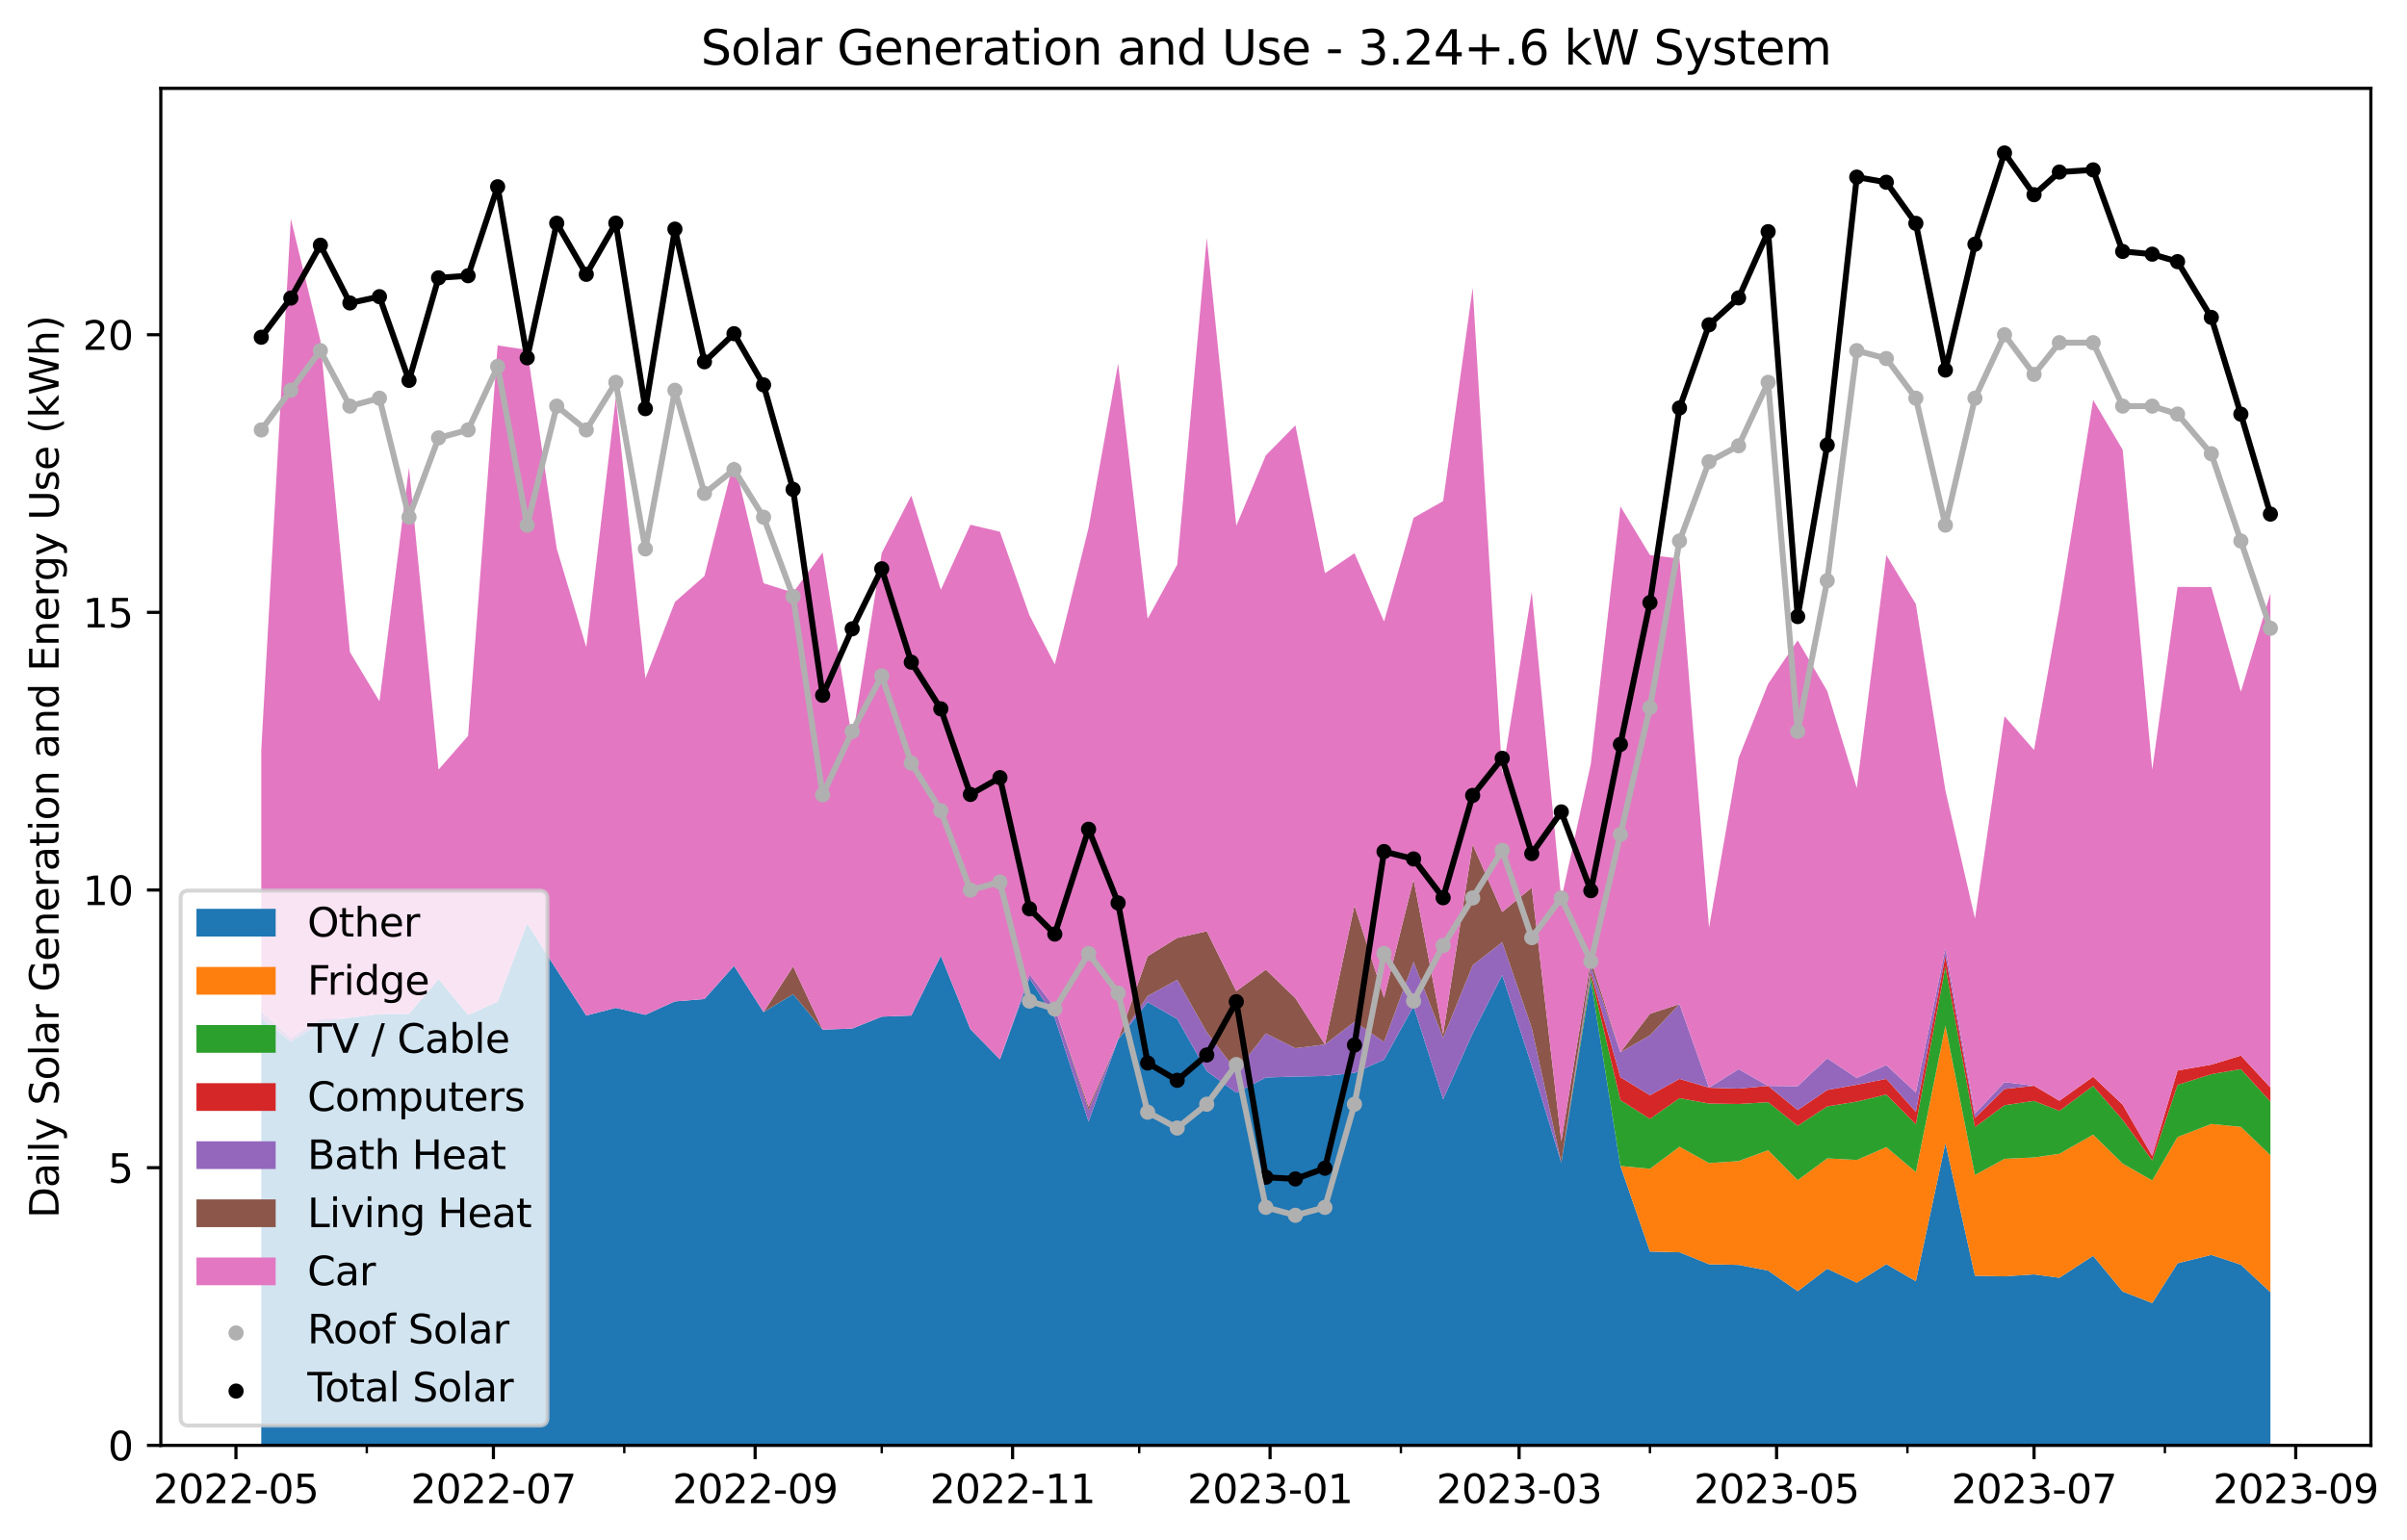 <?xml version="1.0" encoding="utf-8" standalone="no"?>
<!DOCTYPE svg PUBLIC "-//W3C//DTD SVG 1.1//EN"
  "http://www.w3.org/Graphics/SVG/1.1/DTD/svg11.dtd">
<svg xmlns:xlink="http://www.w3.org/1999/xlink" width="607.725pt" height="388.916pt" viewBox="0 0 607.725 388.916" xmlns="http://www.w3.org/2000/svg" version="1.1">
 <defs>
  <style type="text/css">*{stroke-linejoin: round; stroke-linecap: butt}</style>
 </defs>
 <g id="figure_1">
  <g id="patch_1">
   <path d="M 0 388.916 
L 607.725 388.916 
L 607.725 0 
L 0 0 
z
" style="fill: #ffffff"/>
  </g>
  <g id="axes_1">
   <g id="patch_2">
    <path d="M 40.603 365.038 
L 598.603 365.038 
L 598.603 22.318 
L 40.603 22.318 
z
" style="fill: #ffffff"/>
   </g>
   <g id="matplotlib.axis_1">
    <g id="xtick_1">
     <g id="line2d_1">
      <defs>
       <path id="mde62786f90" d="M 0 0 
L 0 3.5 
" style="stroke: #000000; stroke-width: 0.8"/>
      </defs>
      <g>
       <use xlink:href="#mde62786f90" x="59.573" y="365.038" style="stroke: #000000; stroke-width: 0.8"/>
      </g>
     </g>
     <g id="text_1">
      <!-- 2022-05 -->
      <g transform="translate(38.681 379.637) scale(0.1 -0.1)">
       <defs>
        <path id="DejaVuSans-32" d="M 1228 531 
L 3431 531 
L 3431 0 
L 469 0 
L 469 531 
Q 828 903 1448 1529 
Q 2069 2156 2228 2338 
Q 2531 2678 2651 2914 
Q 2772 3150 2772 3378 
Q 2772 3750 2511 3984 
Q 2250 4219 1831 4219 
Q 1534 4219 1204 4116 
Q 875 4013 500 3803 
L 500 4441 
Q 881 4594 1212 4672 
Q 1544 4750 1819 4750 
Q 2544 4750 2975 4387 
Q 3406 4025 3406 3419 
Q 3406 3131 3298 2873 
Q 3191 2616 2906 2266 
Q 2828 2175 2409 1742 
Q 1991 1309 1228 531 
z
" transform="scale(0.016)"/>
        <path id="DejaVuSans-30" d="M 2034 4250 
Q 1547 4250 1301 3770 
Q 1056 3291 1056 2328 
Q 1056 1369 1301 889 
Q 1547 409 2034 409 
Q 2525 409 2770 889 
Q 3016 1369 3016 2328 
Q 3016 3291 2770 3770 
Q 2525 4250 2034 4250 
z
M 2034 4750 
Q 2819 4750 3233 4129 
Q 3647 3509 3647 2328 
Q 3647 1150 3233 529 
Q 2819 -91 2034 -91 
Q 1250 -91 836 529 
Q 422 1150 422 2328 
Q 422 3509 836 4129 
Q 1250 4750 2034 4750 
z
" transform="scale(0.016)"/>
        <path id="DejaVuSans-2d" d="M 313 2009 
L 1997 2009 
L 1997 1497 
L 313 1497 
L 313 2009 
z
" transform="scale(0.016)"/>
        <path id="DejaVuSans-35" d="M 691 4666 
L 3169 4666 
L 3169 4134 
L 1269 4134 
L 1269 2991 
Q 1406 3038 1543 3061 
Q 1681 3084 1819 3084 
Q 2600 3084 3056 2656 
Q 3513 2228 3513 1497 
Q 3513 744 3044 326 
Q 2575 -91 1722 -91 
Q 1428 -91 1123 -41 
Q 819 9 494 109 
L 494 744 
Q 775 591 1075 516 
Q 1375 441 1709 441 
Q 2250 441 2565 725 
Q 2881 1009 2881 1497 
Q 2881 1984 2565 2268 
Q 2250 2553 1709 2553 
Q 1456 2553 1204 2497 
Q 953 2441 691 2322 
L 691 4666 
z
" transform="scale(0.016)"/>
       </defs>
       <use xlink:href="#DejaVuSans-32"/>
       <use xlink:href="#DejaVuSans-30" x="63.623"/>
       <use xlink:href="#DejaVuSans-32" x="127.246"/>
       <use xlink:href="#DejaVuSans-32" x="190.869"/>
       <use xlink:href="#DejaVuSans-2d" x="254.492"/>
       <use xlink:href="#DejaVuSans-30" x="290.576"/>
       <use xlink:href="#DejaVuSans-35" x="354.199"/>
      </g>
     </g>
    </g>
    <g id="xtick_2">
     <g id="line2d_2">
      <g>
       <use xlink:href="#mde62786f90" x="124.58" y="365.038" style="stroke: #000000; stroke-width: 0.8"/>
      </g>
     </g>
     <g id="text_2">
      <!-- 2022-07 -->
      <g transform="translate(103.689 379.637) scale(0.1 -0.1)">
       <defs>
        <path id="DejaVuSans-37" d="M 525 4666 
L 3525 4666 
L 3525 4397 
L 1831 0 
L 1172 0 
L 2766 4134 
L 525 4134 
L 525 4666 
z
" transform="scale(0.016)"/>
       </defs>
       <use xlink:href="#DejaVuSans-32"/>
       <use xlink:href="#DejaVuSans-30" x="63.623"/>
       <use xlink:href="#DejaVuSans-32" x="127.246"/>
       <use xlink:href="#DejaVuSans-32" x="190.869"/>
       <use xlink:href="#DejaVuSans-2d" x="254.492"/>
       <use xlink:href="#DejaVuSans-30" x="290.576"/>
       <use xlink:href="#DejaVuSans-37" x="354.199"/>
      </g>
     </g>
    </g>
    <g id="xtick_3">
     <g id="line2d_3">
      <g>
       <use xlink:href="#mde62786f90" x="190.654" y="365.038" style="stroke: #000000; stroke-width: 0.8"/>
      </g>
     </g>
     <g id="text_3">
      <!-- 2022-09 -->
      <g transform="translate(169.762 379.637) scale(0.1 -0.1)">
       <defs>
        <path id="DejaVuSans-39" d="M 703 97 
L 703 672 
Q 941 559 1184 500 
Q 1428 441 1663 441 
Q 2288 441 2617 861 
Q 2947 1281 2994 2138 
Q 2813 1869 2534 1725 
Q 2256 1581 1919 1581 
Q 1219 1581 811 2004 
Q 403 2428 403 3163 
Q 403 3881 828 4315 
Q 1253 4750 1959 4750 
Q 2769 4750 3195 4129 
Q 3622 3509 3622 2328 
Q 3622 1225 3098 567 
Q 2575 -91 1691 -91 
Q 1453 -91 1209 -44 
Q 966 3 703 97 
z
M 1959 2075 
Q 2384 2075 2632 2365 
Q 2881 2656 2881 3163 
Q 2881 3666 2632 3958 
Q 2384 4250 1959 4250 
Q 1534 4250 1286 3958 
Q 1038 3666 1038 3163 
Q 1038 2656 1286 2365 
Q 1534 2075 1959 2075 
z
" transform="scale(0.016)"/>
       </defs>
       <use xlink:href="#DejaVuSans-32"/>
       <use xlink:href="#DejaVuSans-30" x="63.623"/>
       <use xlink:href="#DejaVuSans-32" x="127.246"/>
       <use xlink:href="#DejaVuSans-32" x="190.869"/>
       <use xlink:href="#DejaVuSans-2d" x="254.492"/>
       <use xlink:href="#DejaVuSans-30" x="290.576"/>
       <use xlink:href="#DejaVuSans-39" x="354.199"/>
      </g>
     </g>
    </g>
    <g id="xtick_4">
     <g id="line2d_4">
      <g>
       <use xlink:href="#mde62786f90" x="255.661" y="365.038" style="stroke: #000000; stroke-width: 0.8"/>
      </g>
     </g>
     <g id="text_4">
      <!-- 2022-11 -->
      <g transform="translate(234.77 379.637) scale(0.1 -0.1)">
       <defs>
        <path id="DejaVuSans-31" d="M 794 531 
L 1825 531 
L 1825 4091 
L 703 3866 
L 703 4441 
L 1819 4666 
L 2450 4666 
L 2450 531 
L 3481 531 
L 3481 0 
L 794 0 
L 794 531 
z
" transform="scale(0.016)"/>
       </defs>
       <use xlink:href="#DejaVuSans-32"/>
       <use xlink:href="#DejaVuSans-30" x="63.623"/>
       <use xlink:href="#DejaVuSans-32" x="127.246"/>
       <use xlink:href="#DejaVuSans-32" x="190.869"/>
       <use xlink:href="#DejaVuSans-2d" x="254.492"/>
       <use xlink:href="#DejaVuSans-31" x="290.576"/>
       <use xlink:href="#DejaVuSans-31" x="354.199"/>
      </g>
     </g>
    </g>
    <g id="xtick_5">
     <g id="line2d_5">
      <g>
       <use xlink:href="#mde62786f90" x="320.669" y="365.038" style="stroke: #000000; stroke-width: 0.8"/>
      </g>
     </g>
     <g id="text_5">
      <!-- 2023-01 -->
      <g transform="translate(299.777 379.637) scale(0.1 -0.1)">
       <defs>
        <path id="DejaVuSans-33" d="M 2597 2516 
Q 3050 2419 3304 2112 
Q 3559 1806 3559 1356 
Q 3559 666 3084 287 
Q 2609 -91 1734 -91 
Q 1441 -91 1130 -33 
Q 819 25 488 141 
L 488 750 
Q 750 597 1062 519 
Q 1375 441 1716 441 
Q 2309 441 2620 675 
Q 2931 909 2931 1356 
Q 2931 1769 2642 2001 
Q 2353 2234 1838 2234 
L 1294 2234 
L 1294 2753 
L 1863 2753 
Q 2328 2753 2575 2939 
Q 2822 3125 2822 3475 
Q 2822 3834 2567 4026 
Q 2313 4219 1838 4219 
Q 1578 4219 1281 4162 
Q 984 4106 628 3988 
L 628 4550 
Q 988 4650 1302 4700 
Q 1616 4750 1894 4750 
Q 2613 4750 3031 4423 
Q 3450 4097 3450 3541 
Q 3450 3153 3228 2886 
Q 3006 2619 2597 2516 
z
" transform="scale(0.016)"/>
       </defs>
       <use xlink:href="#DejaVuSans-32"/>
       <use xlink:href="#DejaVuSans-30" x="63.623"/>
       <use xlink:href="#DejaVuSans-32" x="127.246"/>
       <use xlink:href="#DejaVuSans-33" x="190.869"/>
       <use xlink:href="#DejaVuSans-2d" x="254.492"/>
       <use xlink:href="#DejaVuSans-30" x="290.576"/>
       <use xlink:href="#DejaVuSans-31" x="354.199"/>
      </g>
     </g>
    </g>
    <g id="xtick_6">
     <g id="line2d_6">
      <g>
       <use xlink:href="#mde62786f90" x="383.545" y="365.038" style="stroke: #000000; stroke-width: 0.8"/>
      </g>
     </g>
     <g id="text_6">
      <!-- 2023-03 -->
      <g transform="translate(362.654 379.637) scale(0.1 -0.1)">
       <use xlink:href="#DejaVuSans-32"/>
       <use xlink:href="#DejaVuSans-30" x="63.623"/>
       <use xlink:href="#DejaVuSans-32" x="127.246"/>
       <use xlink:href="#DejaVuSans-33" x="190.869"/>
       <use xlink:href="#DejaVuSans-2d" x="254.492"/>
       <use xlink:href="#DejaVuSans-30" x="290.576"/>
       <use xlink:href="#DejaVuSans-33" x="354.199"/>
      </g>
     </g>
    </g>
    <g id="xtick_7">
     <g id="line2d_7">
      <g>
       <use xlink:href="#mde62786f90" x="448.553" y="365.038" style="stroke: #000000; stroke-width: 0.8"/>
      </g>
     </g>
     <g id="text_7">
      <!-- 2023-05 -->
      <g transform="translate(427.661 379.637) scale(0.1 -0.1)">
       <use xlink:href="#DejaVuSans-32"/>
       <use xlink:href="#DejaVuSans-30" x="63.623"/>
       <use xlink:href="#DejaVuSans-32" x="127.246"/>
       <use xlink:href="#DejaVuSans-33" x="190.869"/>
       <use xlink:href="#DejaVuSans-2d" x="254.492"/>
       <use xlink:href="#DejaVuSans-30" x="290.576"/>
       <use xlink:href="#DejaVuSans-35" x="354.199"/>
      </g>
     </g>
    </g>
    <g id="xtick_8">
     <g id="line2d_8">
      <g>
       <use xlink:href="#mde62786f90" x="513.56" y="365.038" style="stroke: #000000; stroke-width: 0.8"/>
      </g>
     </g>
     <g id="text_8">
      <!-- 2023-07 -->
      <g transform="translate(492.669 379.637) scale(0.1 -0.1)">
       <use xlink:href="#DejaVuSans-32"/>
       <use xlink:href="#DejaVuSans-30" x="63.623"/>
       <use xlink:href="#DejaVuSans-32" x="127.246"/>
       <use xlink:href="#DejaVuSans-33" x="190.869"/>
       <use xlink:href="#DejaVuSans-2d" x="254.492"/>
       <use xlink:href="#DejaVuSans-30" x="290.576"/>
       <use xlink:href="#DejaVuSans-37" x="354.199"/>
      </g>
     </g>
    </g>
    <g id="xtick_9">
     <g id="line2d_9">
      <g>
       <use xlink:href="#mde62786f90" x="579.634" y="365.038" style="stroke: #000000; stroke-width: 0.8"/>
      </g>
     </g>
     <g id="text_9">
      <!-- 2023-09 -->
      <g transform="translate(558.742 379.637) scale(0.1 -0.1)">
       <use xlink:href="#DejaVuSans-32"/>
       <use xlink:href="#DejaVuSans-30" x="63.623"/>
       <use xlink:href="#DejaVuSans-32" x="127.246"/>
       <use xlink:href="#DejaVuSans-33" x="190.869"/>
       <use xlink:href="#DejaVuSans-2d" x="254.492"/>
       <use xlink:href="#DejaVuSans-30" x="290.576"/>
       <use xlink:href="#DejaVuSans-39" x="354.199"/>
      </g>
     </g>
    </g>
    <g id="xtick_10">
     <g id="line2d_10">
      <defs>
       <path id="m8e61c6403c" d="M 0 0 
L 0 2 
" style="stroke: #000000; stroke-width: 0.6"/>
      </defs>
      <g>
       <use xlink:href="#m8e61c6403c" x="92.609" y="365.038" style="stroke: #000000; stroke-width: 0.6"/>
      </g>
     </g>
    </g>
    <g id="xtick_11">
     <g id="line2d_11">
      <g>
       <use xlink:href="#m8e61c6403c" x="157.617" y="365.038" style="stroke: #000000; stroke-width: 0.6"/>
      </g>
     </g>
    </g>
    <g id="xtick_12">
     <g id="line2d_12">
      <g>
       <use xlink:href="#m8e61c6403c" x="222.625" y="365.038" style="stroke: #000000; stroke-width: 0.6"/>
      </g>
     </g>
    </g>
    <g id="xtick_13">
     <g id="line2d_13">
      <g>
       <use xlink:href="#m8e61c6403c" x="287.632" y="365.038" style="stroke: #000000; stroke-width: 0.6"/>
      </g>
     </g>
    </g>
    <g id="xtick_14">
     <g id="line2d_14">
      <g>
       <use xlink:href="#m8e61c6403c" x="353.705" y="365.038" style="stroke: #000000; stroke-width: 0.6"/>
      </g>
     </g>
    </g>
    <g id="xtick_15">
     <g id="line2d_15">
      <g>
       <use xlink:href="#m8e61c6403c" x="416.582" y="365.038" style="stroke: #000000; stroke-width: 0.6"/>
      </g>
     </g>
    </g>
    <g id="xtick_16">
     <g id="line2d_16">
      <g>
       <use xlink:href="#m8e61c6403c" x="481.589" y="365.038" style="stroke: #000000; stroke-width: 0.6"/>
      </g>
     </g>
    </g>
    <g id="xtick_17">
     <g id="line2d_17">
      <g>
       <use xlink:href="#m8e61c6403c" x="546.597" y="365.038" style="stroke: #000000; stroke-width: 0.6"/>
      </g>
     </g>
    </g>
   </g>
   <g id="matplotlib.axis_2">
    <g id="ytick_1">
     <g id="line2d_18">
      <defs>
       <path id="m76d6701bf2" d="M 0 0 
L -3.5 0 
" style="stroke: #000000; stroke-width: 0.8"/>
      </defs>
      <g>
       <use xlink:href="#m76d6701bf2" x="40.603" y="365.038" style="stroke: #000000; stroke-width: 0.8"/>
      </g>
     </g>
     <g id="text_10">
      <!-- 0 -->
      <g transform="translate(27.241 368.837) scale(0.1 -0.1)">
       <use xlink:href="#DejaVuSans-30"/>
      </g>
     </g>
    </g>
    <g id="ytick_2">
     <g id="line2d_19">
      <g>
       <use xlink:href="#m76d6701bf2" x="40.603" y="294.914" style="stroke: #000000; stroke-width: 0.8"/>
      </g>
     </g>
     <g id="text_11">
      <!-- 5 -->
      <g transform="translate(27.241 298.713) scale(0.1 -0.1)">
       <use xlink:href="#DejaVuSans-35"/>
      </g>
     </g>
    </g>
    <g id="ytick_3">
     <g id="line2d_20">
      <g>
       <use xlink:href="#m76d6701bf2" x="40.603" y="224.79" style="stroke: #000000; stroke-width: 0.8"/>
      </g>
     </g>
     <g id="text_12">
      <!-- 10 -->
      <g transform="translate(20.878 228.589) scale(0.1 -0.1)">
       <use xlink:href="#DejaVuSans-31"/>
       <use xlink:href="#DejaVuSans-30" x="63.623"/>
      </g>
     </g>
    </g>
    <g id="ytick_4">
     <g id="line2d_21">
      <g>
       <use xlink:href="#m76d6701bf2" x="40.603" y="154.666" style="stroke: #000000; stroke-width: 0.8"/>
      </g>
     </g>
     <g id="text_13">
      <!-- 15 -->
      <g transform="translate(20.878 158.465) scale(0.1 -0.1)">
       <use xlink:href="#DejaVuSans-31"/>
       <use xlink:href="#DejaVuSans-35" x="63.623"/>
      </g>
     </g>
    </g>
    <g id="ytick_5">
     <g id="line2d_22">
      <g>
       <use xlink:href="#m76d6701bf2" x="40.603" y="84.541" style="stroke: #000000; stroke-width: 0.8"/>
      </g>
     </g>
     <g id="text_14">
      <!-- 20 -->
      <g transform="translate(20.878 88.341) scale(0.1 -0.1)">
       <use xlink:href="#DejaVuSans-32"/>
       <use xlink:href="#DejaVuSans-30" x="63.623"/>
      </g>
     </g>
    </g>
    <g id="text_15">
     <!-- Daily Solar Generation and Energy Use (kWh) -->
     <g transform="translate(14.798 307.663) rotate(-90) scale(0.1 -0.1)">
      <defs>
       <path id="DejaVuSans-44" d="M 1259 4147 
L 1259 519 
L 2022 519 
Q 2988 519 3436 956 
Q 3884 1394 3884 2338 
Q 3884 3275 3436 3711 
Q 2988 4147 2022 4147 
L 1259 4147 
z
M 628 4666 
L 1925 4666 
Q 3281 4666 3915 4102 
Q 4550 3538 4550 2338 
Q 4550 1131 3912 565 
Q 3275 0 1925 0 
L 628 0 
L 628 4666 
z
" transform="scale(0.016)"/>
       <path id="DejaVuSans-61" d="M 2194 1759 
Q 1497 1759 1228 1600 
Q 959 1441 959 1056 
Q 959 750 1161 570 
Q 1363 391 1709 391 
Q 2188 391 2477 730 
Q 2766 1069 2766 1631 
L 2766 1759 
L 2194 1759 
z
M 3341 1997 
L 3341 0 
L 2766 0 
L 2766 531 
Q 2569 213 2275 61 
Q 1981 -91 1556 -91 
Q 1019 -91 701 211 
Q 384 513 384 1019 
Q 384 1609 779 1909 
Q 1175 2209 1959 2209 
L 2766 2209 
L 2766 2266 
Q 2766 2663 2505 2880 
Q 2244 3097 1772 3097 
Q 1472 3097 1187 3025 
Q 903 2953 641 2809 
L 641 3341 
Q 956 3463 1253 3523 
Q 1550 3584 1831 3584 
Q 2591 3584 2966 3190 
Q 3341 2797 3341 1997 
z
" transform="scale(0.016)"/>
       <path id="DejaVuSans-69" d="M 603 3500 
L 1178 3500 
L 1178 0 
L 603 0 
L 603 3500 
z
M 603 4863 
L 1178 4863 
L 1178 4134 
L 603 4134 
L 603 4863 
z
" transform="scale(0.016)"/>
       <path id="DejaVuSans-6c" d="M 603 4863 
L 1178 4863 
L 1178 0 
L 603 0 
L 603 4863 
z
" transform="scale(0.016)"/>
       <path id="DejaVuSans-79" d="M 2059 -325 
Q 1816 -950 1584 -1140 
Q 1353 -1331 966 -1331 
L 506 -1331 
L 506 -850 
L 844 -850 
Q 1081 -850 1212 -737 
Q 1344 -625 1503 -206 
L 1606 56 
L 191 3500 
L 800 3500 
L 1894 763 
L 2988 3500 
L 3597 3500 
L 2059 -325 
z
" transform="scale(0.016)"/>
       <path id="DejaVuSans-20" transform="scale(0.016)"/>
       <path id="DejaVuSans-53" d="M 3425 4513 
L 3425 3897 
Q 3066 4069 2747 4153 
Q 2428 4238 2131 4238 
Q 1616 4238 1336 4038 
Q 1056 3838 1056 3469 
Q 1056 3159 1242 3001 
Q 1428 2844 1947 2747 
L 2328 2669 
Q 3034 2534 3370 2195 
Q 3706 1856 3706 1288 
Q 3706 609 3251 259 
Q 2797 -91 1919 -91 
Q 1588 -91 1214 -16 
Q 841 59 441 206 
L 441 856 
Q 825 641 1194 531 
Q 1563 422 1919 422 
Q 2459 422 2753 634 
Q 3047 847 3047 1241 
Q 3047 1584 2836 1778 
Q 2625 1972 2144 2069 
L 1759 2144 
Q 1053 2284 737 2584 
Q 422 2884 422 3419 
Q 422 4038 858 4394 
Q 1294 4750 2059 4750 
Q 2388 4750 2728 4690 
Q 3069 4631 3425 4513 
z
" transform="scale(0.016)"/>
       <path id="DejaVuSans-6f" d="M 1959 3097 
Q 1497 3097 1228 2736 
Q 959 2375 959 1747 
Q 959 1119 1226 758 
Q 1494 397 1959 397 
Q 2419 397 2687 759 
Q 2956 1122 2956 1747 
Q 2956 2369 2687 2733 
Q 2419 3097 1959 3097 
z
M 1959 3584 
Q 2709 3584 3137 3096 
Q 3566 2609 3566 1747 
Q 3566 888 3137 398 
Q 2709 -91 1959 -91 
Q 1206 -91 779 398 
Q 353 888 353 1747 
Q 353 2609 779 3096 
Q 1206 3584 1959 3584 
z
" transform="scale(0.016)"/>
       <path id="DejaVuSans-72" d="M 2631 2963 
Q 2534 3019 2420 3045 
Q 2306 3072 2169 3072 
Q 1681 3072 1420 2755 
Q 1159 2438 1159 1844 
L 1159 0 
L 581 0 
L 581 3500 
L 1159 3500 
L 1159 2956 
Q 1341 3275 1631 3429 
Q 1922 3584 2338 3584 
Q 2397 3584 2469 3576 
Q 2541 3569 2628 3553 
L 2631 2963 
z
" transform="scale(0.016)"/>
       <path id="DejaVuSans-47" d="M 3809 666 
L 3809 1919 
L 2778 1919 
L 2778 2438 
L 4434 2438 
L 4434 434 
Q 4069 175 3628 42 
Q 3188 -91 2688 -91 
Q 1594 -91 976 548 
Q 359 1188 359 2328 
Q 359 3472 976 4111 
Q 1594 4750 2688 4750 
Q 3144 4750 3555 4637 
Q 3966 4525 4313 4306 
L 4313 3634 
Q 3963 3931 3569 4081 
Q 3175 4231 2741 4231 
Q 1884 4231 1454 3753 
Q 1025 3275 1025 2328 
Q 1025 1384 1454 906 
Q 1884 428 2741 428 
Q 3075 428 3337 486 
Q 3600 544 3809 666 
z
" transform="scale(0.016)"/>
       <path id="DejaVuSans-65" d="M 3597 1894 
L 3597 1613 
L 953 1613 
Q 991 1019 1311 708 
Q 1631 397 2203 397 
Q 2534 397 2845 478 
Q 3156 559 3463 722 
L 3463 178 
Q 3153 47 2828 -22 
Q 2503 -91 2169 -91 
Q 1331 -91 842 396 
Q 353 884 353 1716 
Q 353 2575 817 3079 
Q 1281 3584 2069 3584 
Q 2775 3584 3186 3129 
Q 3597 2675 3597 1894 
z
M 3022 2063 
Q 3016 2534 2758 2815 
Q 2500 3097 2075 3097 
Q 1594 3097 1305 2825 
Q 1016 2553 972 2059 
L 3022 2063 
z
" transform="scale(0.016)"/>
       <path id="DejaVuSans-6e" d="M 3513 2113 
L 3513 0 
L 2938 0 
L 2938 2094 
Q 2938 2591 2744 2837 
Q 2550 3084 2163 3084 
Q 1697 3084 1428 2787 
Q 1159 2491 1159 1978 
L 1159 0 
L 581 0 
L 581 3500 
L 1159 3500 
L 1159 2956 
Q 1366 3272 1645 3428 
Q 1925 3584 2291 3584 
Q 2894 3584 3203 3211 
Q 3513 2838 3513 2113 
z
" transform="scale(0.016)"/>
       <path id="DejaVuSans-74" d="M 1172 4494 
L 1172 3500 
L 2356 3500 
L 2356 3053 
L 1172 3053 
L 1172 1153 
Q 1172 725 1289 603 
Q 1406 481 1766 481 
L 2356 481 
L 2356 0 
L 1766 0 
Q 1100 0 847 248 
Q 594 497 594 1153 
L 594 3053 
L 172 3053 
L 172 3500 
L 594 3500 
L 594 4494 
L 1172 4494 
z
" transform="scale(0.016)"/>
       <path id="DejaVuSans-64" d="M 2906 2969 
L 2906 4863 
L 3481 4863 
L 3481 0 
L 2906 0 
L 2906 525 
Q 2725 213 2448 61 
Q 2172 -91 1784 -91 
Q 1150 -91 751 415 
Q 353 922 353 1747 
Q 353 2572 751 3078 
Q 1150 3584 1784 3584 
Q 2172 3584 2448 3432 
Q 2725 3281 2906 2969 
z
M 947 1747 
Q 947 1113 1208 752 
Q 1469 391 1925 391 
Q 2381 391 2643 752 
Q 2906 1113 2906 1747 
Q 2906 2381 2643 2742 
Q 2381 3103 1925 3103 
Q 1469 3103 1208 2742 
Q 947 2381 947 1747 
z
" transform="scale(0.016)"/>
       <path id="DejaVuSans-45" d="M 628 4666 
L 3578 4666 
L 3578 4134 
L 1259 4134 
L 1259 2753 
L 3481 2753 
L 3481 2222 
L 1259 2222 
L 1259 531 
L 3634 531 
L 3634 0 
L 628 0 
L 628 4666 
z
" transform="scale(0.016)"/>
       <path id="DejaVuSans-67" d="M 2906 1791 
Q 2906 2416 2648 2759 
Q 2391 3103 1925 3103 
Q 1463 3103 1205 2759 
Q 947 2416 947 1791 
Q 947 1169 1205 825 
Q 1463 481 1925 481 
Q 2391 481 2648 825 
Q 2906 1169 2906 1791 
z
M 3481 434 
Q 3481 -459 3084 -895 
Q 2688 -1331 1869 -1331 
Q 1566 -1331 1297 -1286 
Q 1028 -1241 775 -1147 
L 775 -588 
Q 1028 -725 1275 -790 
Q 1522 -856 1778 -856 
Q 2344 -856 2625 -561 
Q 2906 -266 2906 331 
L 2906 616 
Q 2728 306 2450 153 
Q 2172 0 1784 0 
Q 1141 0 747 490 
Q 353 981 353 1791 
Q 353 2603 747 3093 
Q 1141 3584 1784 3584 
Q 2172 3584 2450 3431 
Q 2728 3278 2906 2969 
L 2906 3500 
L 3481 3500 
L 3481 434 
z
" transform="scale(0.016)"/>
       <path id="DejaVuSans-55" d="M 556 4666 
L 1191 4666 
L 1191 1831 
Q 1191 1081 1462 751 
Q 1734 422 2344 422 
Q 2950 422 3222 751 
Q 3494 1081 3494 1831 
L 3494 4666 
L 4128 4666 
L 4128 1753 
Q 4128 841 3676 375 
Q 3225 -91 2344 -91 
Q 1459 -91 1007 375 
Q 556 841 556 1753 
L 556 4666 
z
" transform="scale(0.016)"/>
       <path id="DejaVuSans-73" d="M 2834 3397 
L 2834 2853 
Q 2591 2978 2328 3040 
Q 2066 3103 1784 3103 
Q 1356 3103 1142 2972 
Q 928 2841 928 2578 
Q 928 2378 1081 2264 
Q 1234 2150 1697 2047 
L 1894 2003 
Q 2506 1872 2764 1633 
Q 3022 1394 3022 966 
Q 3022 478 2636 193 
Q 2250 -91 1575 -91 
Q 1294 -91 989 -36 
Q 684 19 347 128 
L 347 722 
Q 666 556 975 473 
Q 1284 391 1588 391 
Q 1994 391 2212 530 
Q 2431 669 2431 922 
Q 2431 1156 2273 1281 
Q 2116 1406 1581 1522 
L 1381 1569 
Q 847 1681 609 1914 
Q 372 2147 372 2553 
Q 372 3047 722 3315 
Q 1072 3584 1716 3584 
Q 2034 3584 2315 3537 
Q 2597 3491 2834 3397 
z
" transform="scale(0.016)"/>
       <path id="DejaVuSans-28" d="M 1984 4856 
Q 1566 4138 1362 3434 
Q 1159 2731 1159 2009 
Q 1159 1288 1364 580 
Q 1569 -128 1984 -844 
L 1484 -844 
Q 1016 -109 783 600 
Q 550 1309 550 2009 
Q 550 2706 781 3412 
Q 1013 4119 1484 4856 
L 1984 4856 
z
" transform="scale(0.016)"/>
       <path id="DejaVuSans-6b" d="M 581 4863 
L 1159 4863 
L 1159 1991 
L 2875 3500 
L 3609 3500 
L 1753 1863 
L 3688 0 
L 2938 0 
L 1159 1709 
L 1159 0 
L 581 0 
L 581 4863 
z
" transform="scale(0.016)"/>
       <path id="DejaVuSans-57" d="M 213 4666 
L 850 4666 
L 1831 722 
L 2809 4666 
L 3519 4666 
L 4500 722 
L 5478 4666 
L 6119 4666 
L 4947 0 
L 4153 0 
L 3169 4050 
L 2175 0 
L 1381 0 
L 213 4666 
z
" transform="scale(0.016)"/>
       <path id="DejaVuSans-68" d="M 3513 2113 
L 3513 0 
L 2938 0 
L 2938 2094 
Q 2938 2591 2744 2837 
Q 2550 3084 2163 3084 
Q 1697 3084 1428 2787 
Q 1159 2491 1159 1978 
L 1159 0 
L 581 0 
L 581 4863 
L 1159 4863 
L 1159 2956 
Q 1366 3272 1645 3428 
Q 1925 3584 2291 3584 
Q 2894 3584 3203 3211 
Q 3513 2838 3513 2113 
z
" transform="scale(0.016)"/>
       <path id="DejaVuSans-29" d="M 513 4856 
L 1013 4856 
Q 1481 4119 1714 3412 
Q 1947 2706 1947 2009 
Q 1947 1309 1714 600 
Q 1481 -109 1013 -844 
L 513 -844 
Q 928 -128 1133 580 
Q 1338 1288 1338 2009 
Q 1338 2731 1133 3434 
Q 928 4138 513 4856 
z
" transform="scale(0.016)"/>
      </defs>
      <use xlink:href="#DejaVuSans-44"/>
      <use xlink:href="#DejaVuSans-61" x="77.002"/>
      <use xlink:href="#DejaVuSans-69" x="138.281"/>
      <use xlink:href="#DejaVuSans-6c" x="166.064"/>
      <use xlink:href="#DejaVuSans-79" x="193.848"/>
      <use xlink:href="#DejaVuSans-20" x="253.027"/>
      <use xlink:href="#DejaVuSans-53" x="284.814"/>
      <use xlink:href="#DejaVuSans-6f" x="348.291"/>
      <use xlink:href="#DejaVuSans-6c" x="409.473"/>
      <use xlink:href="#DejaVuSans-61" x="437.256"/>
      <use xlink:href="#DejaVuSans-72" x="498.535"/>
      <use xlink:href="#DejaVuSans-20" x="539.648"/>
      <use xlink:href="#DejaVuSans-47" x="571.436"/>
      <use xlink:href="#DejaVuSans-65" x="648.926"/>
      <use xlink:href="#DejaVuSans-6e" x="710.449"/>
      <use xlink:href="#DejaVuSans-65" x="773.828"/>
      <use xlink:href="#DejaVuSans-72" x="835.352"/>
      <use xlink:href="#DejaVuSans-61" x="876.465"/>
      <use xlink:href="#DejaVuSans-74" x="937.744"/>
      <use xlink:href="#DejaVuSans-69" x="976.953"/>
      <use xlink:href="#DejaVuSans-6f" x="1004.736"/>
      <use xlink:href="#DejaVuSans-6e" x="1065.918"/>
      <use xlink:href="#DejaVuSans-20" x="1129.297"/>
      <use xlink:href="#DejaVuSans-61" x="1161.084"/>
      <use xlink:href="#DejaVuSans-6e" x="1222.363"/>
      <use xlink:href="#DejaVuSans-64" x="1285.742"/>
      <use xlink:href="#DejaVuSans-20" x="1349.219"/>
      <use xlink:href="#DejaVuSans-45" x="1381.006"/>
      <use xlink:href="#DejaVuSans-6e" x="1444.189"/>
      <use xlink:href="#DejaVuSans-65" x="1507.568"/>
      <use xlink:href="#DejaVuSans-72" x="1569.092"/>
      <use xlink:href="#DejaVuSans-67" x="1608.455"/>
      <use xlink:href="#DejaVuSans-79" x="1671.932"/>
      <use xlink:href="#DejaVuSans-20" x="1731.111"/>
      <use xlink:href="#DejaVuSans-55" x="1762.898"/>
      <use xlink:href="#DejaVuSans-73" x="1836.092"/>
      <use xlink:href="#DejaVuSans-65" x="1888.191"/>
      <use xlink:href="#DejaVuSans-20" x="1949.715"/>
      <use xlink:href="#DejaVuSans-28" x="1981.502"/>
      <use xlink:href="#DejaVuSans-6b" x="2020.516"/>
      <use xlink:href="#DejaVuSans-57" x="2078.426"/>
      <use xlink:href="#DejaVuSans-68" x="2177.303"/>
      <use xlink:href="#DejaVuSans-29" x="2240.682"/>
     </g>
    </g>
   </g>
   <g id="PolyCollection_1">
    <path d="M 65.967 257.131 
L 65.967 365.038 
L 73.427 365.038 
L 80.887 365.038 
L 88.346 365.038 
L 95.806 365.038 
L 103.266 365.038 
L 110.726 365.038 
L 118.186 365.038 
L 125.646 365.038 
L 133.106 365.038 
L 140.566 365.038 
L 148.026 365.038 
L 155.485 365.038 
L 162.945 365.038 
L 170.405 365.038 
L 177.865 365.038 
L 185.325 365.038 
L 192.785 365.038 
L 200.245 365.038 
L 207.705 365.038 
L 215.165 365.038 
L 222.625 365.038 
L 230.084 365.038 
L 237.544 365.038 
L 245.004 365.038 
L 252.464 365.038 
L 259.924 365.038 
L 266.318 365.038 
L 274.844 365.038 
L 282.304 365.038 
L 289.764 365.038 
L 297.223 365.038 
L 304.683 365.038 
L 312.143 365.038 
L 319.603 365.038 
L 327.063 365.038 
L 334.523 365.038 
L 341.983 365.038 
L 349.443 365.038 
L 356.903 365.038 
L 364.362 365.038 
L 371.822 365.038 
L 379.282 365.038 
L 386.742 365.038 
L 394.202 365.038 
L 401.662 365.038 
L 409.122 365.038 
L 416.582 365.038 
L 424.042 365.038 
L 431.502 365.038 
L 438.961 365.038 
L 446.421 365.038 
L 453.881 365.038 
L 461.341 365.038 
L 468.801 365.038 
L 476.261 365.038 
L 483.721 365.038 
L 491.181 365.038 
L 498.641 365.038 
L 506.1 365.038 
L 513.56 365.038 
L 519.955 365.038 
L 528.48 365.038 
L 535.94 365.038 
L 543.4 365.038 
L 549.794 365.038 
L 558.32 365.038 
L 565.78 365.038 
L 573.239 365.038 
L 573.239 326.366 
L 573.239 326.366 
L 565.78 319.421 
L 558.32 316.939 
L 549.794 319.049 
L 543.4 329.094 
L 535.94 326.193 
L 528.48 317.173 
L 519.955 322.711 
L 513.56 321.856 
L 506.1 322.353 
L 498.641 322.2 
L 491.181 288.705 
L 483.721 323.585 
L 476.261 319.273 
L 468.801 323.955 
L 461.341 320.425 
L 453.881 326.105 
L 446.421 320.902 
L 438.961 319.459 
L 431.502 319.305 
L 424.042 316.272 
L 416.582 316.087 
L 409.122 294.475 
L 401.662 247.614 
L 394.202 293.646 
L 386.742 269.208 
L 379.282 246.276 
L 371.822 260.994 
L 364.362 277.629 
L 356.903 254.14 
L 349.443 267.626 
L 341.983 270.966 
L 334.523 271.757 
L 327.063 271.893 
L 319.603 272.138 
L 312.143 275.98 
L 304.683 270.539 
L 297.223 257.362 
L 289.764 253.099 
L 282.304 262.559 
L 274.844 283.277 
L 266.318 257.105 
L 259.924 247.055 
L 252.464 267.555 
L 245.004 259.926 
L 237.544 241.383 
L 230.084 256.49 
L 222.625 256.766 
L 215.165 259.774 
L 207.705 260.048 
L 200.245 251.086 
L 192.785 255.618 
L 185.325 243.944 
L 177.865 252.309 
L 170.405 252.908 
L 162.945 256.302 
L 155.485 254.54 
L 148.026 256.492 
L 140.566 244.974 
L 133.106 233.219 
L 125.646 252.99 
L 118.186 256.306 
L 110.726 247.258 
L 103.266 256.075 
L 95.806 256.103 
L 88.346 257.037 
L 80.887 258.255 
L 73.427 263.08 
L 65.967 257.131 
z
" clip-path="url(#pc783629ca8)" style="fill: #1f77b4"/>
   </g>
   <g id="PolyCollection_2">
    <path d="M 65.967 257.131 
L 65.967 257.131 
L 73.427 263.08 
L 80.887 258.255 
L 88.346 257.037 
L 95.806 256.103 
L 103.266 256.075 
L 110.726 247.258 
L 118.186 256.306 
L 125.646 252.99 
L 133.106 233.219 
L 140.566 244.974 
L 148.026 256.492 
L 155.485 254.54 
L 162.945 256.302 
L 170.405 252.908 
L 177.865 252.309 
L 185.325 243.944 
L 192.785 255.618 
L 200.245 251.086 
L 207.705 260.048 
L 215.165 259.774 
L 222.625 256.766 
L 230.084 256.49 
L 237.544 241.383 
L 245.004 259.926 
L 252.464 267.555 
L 259.924 247.055 
L 266.318 257.105 
L 274.844 283.277 
L 282.304 262.559 
L 289.764 253.099 
L 297.223 257.362 
L 304.683 270.539 
L 312.143 275.98 
L 319.603 272.138 
L 327.063 271.893 
L 334.523 271.757 
L 341.983 270.966 
L 349.443 267.626 
L 356.903 254.14 
L 364.362 277.629 
L 371.822 260.994 
L 379.282 246.276 
L 386.742 269.208 
L 394.202 293.646 
L 401.662 247.614 
L 409.122 294.475 
L 416.582 316.087 
L 424.042 316.272 
L 431.502 319.305 
L 438.961 319.459 
L 446.421 320.902 
L 453.881 326.105 
L 461.341 320.425 
L 468.801 323.955 
L 476.261 319.273 
L 483.721 323.585 
L 491.181 288.705 
L 498.641 322.2 
L 506.1 322.353 
L 513.56 321.856 
L 519.955 322.711 
L 528.48 317.173 
L 535.94 326.193 
L 543.4 329.094 
L 549.794 319.049 
L 558.32 316.939 
L 565.78 319.421 
L 573.239 326.366 
L 573.239 291.752 
L 573.239 291.752 
L 565.78 284.598 
L 558.32 283.864 
L 549.794 287.16 
L 543.4 298.136 
L 535.94 293.882 
L 528.48 286.567 
L 519.955 291.398 
L 513.56 292.321 
L 506.1 292.676 
L 498.641 296.751 
L 491.181 259.022 
L 483.721 296.024 
L 476.261 289.711 
L 468.801 292.966 
L 461.341 292.562 
L 453.881 298.072 
L 446.421 290.486 
L 438.961 293.243 
L 431.502 293.75 
L 424.042 289.621 
L 416.582 295.196 
L 409.122 294.475 
L 401.662 247.614 
L 394.202 293.646 
L 386.742 269.208 
L 379.282 246.276 
L 371.822 260.994 
L 364.362 277.629 
L 356.903 254.14 
L 349.443 267.626 
L 341.983 270.966 
L 334.523 271.757 
L 327.063 271.893 
L 319.603 272.138 
L 312.143 275.98 
L 304.683 270.539 
L 297.223 257.362 
L 289.764 253.099 
L 282.304 262.559 
L 274.844 283.277 
L 266.318 257.105 
L 259.924 247.055 
L 252.464 267.555 
L 245.004 259.926 
L 237.544 241.383 
L 230.084 256.49 
L 222.625 256.766 
L 215.165 259.774 
L 207.705 260.048 
L 200.245 251.086 
L 192.785 255.618 
L 185.325 243.944 
L 177.865 252.309 
L 170.405 252.908 
L 162.945 256.302 
L 155.485 254.54 
L 148.026 256.492 
L 140.566 244.974 
L 133.106 233.219 
L 125.646 252.99 
L 118.186 256.306 
L 110.726 247.258 
L 103.266 256.075 
L 95.806 256.103 
L 88.346 257.037 
L 80.887 258.255 
L 73.427 263.08 
L 65.967 257.131 
z
" clip-path="url(#pc783629ca8)" style="fill: #ff7f0e"/>
   </g>
   <g id="PolyCollection_3">
    <path d="M 65.967 257.131 
L 65.967 257.131 
L 73.427 263.08 
L 80.887 258.255 
L 88.346 257.037 
L 95.806 256.103 
L 103.266 256.075 
L 110.726 247.258 
L 118.186 256.306 
L 125.646 252.99 
L 133.106 233.219 
L 140.566 244.974 
L 148.026 256.492 
L 155.485 254.54 
L 162.945 256.302 
L 170.405 252.908 
L 177.865 252.309 
L 185.325 243.944 
L 192.785 255.618 
L 200.245 251.086 
L 207.705 260.048 
L 215.165 259.774 
L 222.625 256.766 
L 230.084 256.49 
L 237.544 241.383 
L 245.004 259.926 
L 252.464 267.555 
L 259.924 247.055 
L 266.318 257.105 
L 274.844 283.277 
L 282.304 262.559 
L 289.764 253.099 
L 297.223 257.362 
L 304.683 270.539 
L 312.143 275.98 
L 319.603 272.138 
L 327.063 271.893 
L 334.523 271.757 
L 341.983 270.966 
L 349.443 267.626 
L 356.903 254.14 
L 364.362 277.629 
L 371.822 260.994 
L 379.282 246.276 
L 386.742 269.208 
L 394.202 293.646 
L 401.662 247.614 
L 409.122 294.475 
L 416.582 295.196 
L 424.042 289.621 
L 431.502 293.75 
L 438.961 293.243 
L 446.421 290.486 
L 453.881 298.072 
L 461.341 292.562 
L 468.801 292.966 
L 476.261 289.711 
L 483.721 296.024 
L 491.181 259.022 
L 498.641 296.751 
L 506.1 292.676 
L 513.56 292.321 
L 519.955 291.398 
L 528.48 286.567 
L 535.94 293.882 
L 543.4 298.136 
L 549.794 287.16 
L 558.32 283.864 
L 565.78 284.598 
L 573.239 291.752 
L 573.239 278.228 
L 573.239 278.228 
L 565.78 270.022 
L 558.32 271.294 
L 549.794 274.001 
L 543.4 293.085 
L 535.94 282.847 
L 528.48 274.263 
L 519.955 280.569 
L 513.56 278.04 
L 506.1 279.136 
L 498.641 284.678 
L 491.181 244.124 
L 483.721 283.957 
L 476.261 276.425 
L 468.801 278.228 
L 461.341 279.435 
L 453.881 284.323 
L 446.421 278.371 
L 438.961 278.821 
L 431.502 278.709 
L 424.042 277.351 
L 416.582 282.584 
L 409.122 277.844 
L 401.662 246.388 
L 394.202 293.646 
L 386.742 269.208 
L 379.282 246.276 
L 371.822 260.994 
L 364.362 277.629 
L 356.903 254.14 
L 349.443 267.626 
L 341.983 270.966 
L 334.523 271.757 
L 327.063 271.893 
L 319.603 272.138 
L 312.143 275.98 
L 304.683 270.539 
L 297.223 257.362 
L 289.764 253.099 
L 282.304 262.559 
L 274.844 283.277 
L 266.318 257.105 
L 259.924 247.055 
L 252.464 267.555 
L 245.004 259.926 
L 237.544 241.383 
L 230.084 256.49 
L 222.625 256.766 
L 215.165 259.774 
L 207.705 260.048 
L 200.245 251.086 
L 192.785 255.618 
L 185.325 243.944 
L 177.865 252.309 
L 170.405 252.908 
L 162.945 256.302 
L 155.485 254.54 
L 148.026 256.492 
L 140.566 244.974 
L 133.106 233.219 
L 125.646 252.99 
L 118.186 256.306 
L 110.726 247.258 
L 103.266 256.075 
L 95.806 256.103 
L 88.346 257.037 
L 80.887 258.255 
L 73.427 263.08 
L 65.967 257.131 
z
" clip-path="url(#pc783629ca8)" style="fill: #2ca02c"/>
   </g>
   <g id="PolyCollection_4">
    <path d="M 65.967 257.131 
L 65.967 257.131 
L 73.427 263.08 
L 80.887 258.255 
L 88.346 257.037 
L 95.806 256.103 
L 103.266 256.075 
L 110.726 247.258 
L 118.186 256.306 
L 125.646 252.99 
L 133.106 233.219 
L 140.566 244.974 
L 148.026 256.492 
L 155.485 254.54 
L 162.945 256.302 
L 170.405 252.908 
L 177.865 252.309 
L 185.325 243.944 
L 192.785 255.618 
L 200.245 251.086 
L 207.705 260.048 
L 215.165 259.774 
L 222.625 256.766 
L 230.084 256.49 
L 237.544 241.383 
L 245.004 259.926 
L 252.464 267.555 
L 259.924 247.055 
L 266.318 257.105 
L 274.844 283.277 
L 282.304 262.559 
L 289.764 253.099 
L 297.223 257.362 
L 304.683 270.539 
L 312.143 275.98 
L 319.603 272.138 
L 327.063 271.893 
L 334.523 271.757 
L 341.983 270.966 
L 349.443 267.626 
L 356.903 254.14 
L 364.362 277.629 
L 371.822 260.994 
L 379.282 246.276 
L 386.742 269.208 
L 394.202 293.646 
L 401.662 246.388 
L 409.122 277.844 
L 416.582 282.584 
L 424.042 277.351 
L 431.502 278.709 
L 438.961 278.821 
L 446.421 278.371 
L 453.881 284.323 
L 461.341 279.435 
L 468.801 278.228 
L 476.261 276.425 
L 483.721 283.957 
L 491.181 244.124 
L 498.641 284.678 
L 506.1 279.136 
L 513.56 278.04 
L 519.955 280.569 
L 528.48 274.263 
L 535.94 282.847 
L 543.4 293.085 
L 549.794 274.001 
L 558.32 271.294 
L 565.78 270.022 
L 573.239 278.228 
L 573.239 274.656 
L 573.239 274.656 
L 565.78 266.608 
L 558.32 268.884 
L 549.794 270.372 
L 543.4 291.945 
L 535.94 278.994 
L 528.48 271.945 
L 519.955 278 
L 513.56 274.217 
L 506.1 275.039 
L 498.641 282.348 
L 491.181 241.323 
L 483.721 280.799 
L 476.261 272.484 
L 468.801 273.959 
L 461.341 275.287 
L 453.881 280.356 
L 446.421 274.255 
L 438.961 274.939 
L 431.502 274.708 
L 424.042 272.478 
L 416.582 276.608 
L 409.122 272.053 
L 401.662 245.581 
L 394.202 293.646 
L 386.742 269.208 
L 379.282 246.276 
L 371.822 260.994 
L 364.362 277.629 
L 356.903 254.14 
L 349.443 267.626 
L 341.983 270.966 
L 334.523 271.757 
L 327.063 271.893 
L 319.603 272.138 
L 312.143 275.98 
L 304.683 270.539 
L 297.223 257.362 
L 289.764 253.099 
L 282.304 262.559 
L 274.844 283.277 
L 266.318 257.105 
L 259.924 247.055 
L 252.464 267.555 
L 245.004 259.926 
L 237.544 241.383 
L 230.084 256.49 
L 222.625 256.766 
L 215.165 259.774 
L 207.705 260.048 
L 200.245 251.086 
L 192.785 255.618 
L 185.325 243.944 
L 177.865 252.309 
L 170.405 252.908 
L 162.945 256.302 
L 155.485 254.54 
L 148.026 256.492 
L 140.566 244.974 
L 133.106 233.219 
L 125.646 252.99 
L 118.186 256.306 
L 110.726 247.258 
L 103.266 256.075 
L 95.806 256.103 
L 88.346 257.037 
L 80.887 258.255 
L 73.427 263.08 
L 65.967 257.131 
z
" clip-path="url(#pc783629ca8)" style="fill: #d62728"/>
   </g>
   <g id="PolyCollection_5">
    <path d="M 65.967 255.362 
L 65.967 257.131 
L 73.427 263.08 
L 80.887 258.255 
L 88.346 257.037 
L 95.806 256.103 
L 103.266 256.075 
L 110.726 247.258 
L 118.186 256.306 
L 125.646 252.99 
L 133.106 233.219 
L 140.566 244.974 
L 148.026 256.492 
L 155.485 254.54 
L 162.945 256.302 
L 170.405 252.908 
L 177.865 252.309 
L 185.325 243.944 
L 192.785 255.618 
L 200.245 251.086 
L 207.705 260.048 
L 215.165 259.774 
L 222.625 256.766 
L 230.084 256.49 
L 237.544 241.383 
L 245.004 259.926 
L 252.464 267.555 
L 259.924 247.055 
L 266.318 257.105 
L 274.844 283.277 
L 282.304 262.559 
L 289.764 253.099 
L 297.223 257.362 
L 304.683 270.539 
L 312.143 275.98 
L 319.603 272.138 
L 327.063 271.893 
L 334.523 271.757 
L 341.983 270.966 
L 349.443 267.626 
L 356.903 254.14 
L 364.362 277.629 
L 371.822 260.994 
L 379.282 246.276 
L 386.742 269.208 
L 394.202 293.646 
L 401.662 245.581 
L 409.122 272.053 
L 416.582 276.608 
L 424.042 272.478 
L 431.502 274.708 
L 438.961 274.939 
L 446.421 274.255 
L 453.881 280.356 
L 461.341 275.287 
L 468.801 273.959 
L 476.261 272.484 
L 483.721 280.799 
L 491.181 241.323 
L 498.641 282.348 
L 506.1 275.039 
L 513.56 274.217 
L 519.955 278 
L 528.48 271.945 
L 535.94 278.994 
L 543.4 291.945 
L 549.794 270.372 
L 558.32 268.884 
L 565.78 266.608 
L 573.239 274.656 
L 573.239 274.656 
L 573.239 274.656 
L 565.78 266.608 
L 558.32 268.884 
L 549.794 270.372 
L 543.4 291.945 
L 535.94 278.994 
L 528.48 271.945 
L 519.955 278 
L 513.56 274.217 
L 506.1 273.302 
L 498.641 281.26 
L 491.181 239.552 
L 483.721 275.912 
L 476.261 269 
L 468.801 272.264 
L 461.341 267.279 
L 453.881 274.325 
L 446.421 274.255 
L 438.961 270.016 
L 431.502 274.708 
L 424.042 253.605 
L 416.582 261.471 
L 409.122 265.766 
L 401.662 243.99 
L 394.202 293.646 
L 386.742 259.625 
L 379.282 237.949 
L 371.822 243.789 
L 364.362 262.108 
L 356.903 242.934 
L 349.443 263.14 
L 341.983 258.045 
L 334.523 263.779 
L 327.063 264.733 
L 319.603 261.004 
L 312.143 270.493 
L 304.683 260.665 
L 297.223 247.451 
L 289.764 251.54 
L 282.304 262.559 
L 274.844 280.35 
L 266.318 254.488 
L 259.924 246.081 
L 252.464 267.555 
L 245.004 259.926 
L 237.544 241.383 
L 230.084 256.49 
L 222.625 256.766 
L 215.165 259.774 
L 207.705 260.048 
L 200.245 251.086 
L 192.785 255.618 
L 185.325 243.944 
L 177.865 252.309 
L 170.405 252.908 
L 162.945 256.302 
L 155.485 254.54 
L 148.026 256.492 
L 140.566 244.974 
L 133.106 233.219 
L 125.646 252.99 
L 118.186 256.306 
L 110.726 247.258 
L 103.266 256.075 
L 95.806 256.103 
L 88.346 257.037 
L 80.887 257.281 
L 73.427 262.168 
L 65.967 255.362 
z
" clip-path="url(#pc783629ca8)" style="fill: #9467bd"/>
   </g>
   <g id="PolyCollection_6">
    <path d="M 65.967 255.362 
L 65.967 255.362 
L 73.427 262.168 
L 80.887 257.281 
L 88.346 257.037 
L 95.806 256.103 
L 103.266 256.075 
L 110.726 247.258 
L 118.186 256.306 
L 125.646 252.99 
L 133.106 233.219 
L 140.566 244.974 
L 148.026 256.492 
L 155.485 254.54 
L 162.945 256.302 
L 170.405 252.908 
L 177.865 252.309 
L 185.325 243.944 
L 192.785 255.618 
L 200.245 251.086 
L 207.705 260.048 
L 215.165 259.774 
L 222.625 256.766 
L 230.084 256.49 
L 237.544 241.383 
L 245.004 259.926 
L 252.464 267.555 
L 259.924 246.081 
L 266.318 254.488 
L 274.844 280.35 
L 282.304 262.559 
L 289.764 251.54 
L 297.223 247.451 
L 304.683 260.665 
L 312.143 270.493 
L 319.603 261.004 
L 327.063 264.733 
L 334.523 263.779 
L 341.983 258.045 
L 349.443 263.14 
L 356.903 242.934 
L 364.362 262.108 
L 371.822 243.789 
L 379.282 237.949 
L 386.742 259.625 
L 394.202 293.646 
L 401.662 243.99 
L 409.122 265.766 
L 416.582 261.471 
L 424.042 253.605 
L 431.502 274.708 
L 438.961 270.016 
L 446.421 274.255 
L 453.881 274.325 
L 461.341 267.279 
L 468.801 272.264 
L 476.261 269 
L 483.721 275.912 
L 491.181 239.552 
L 498.641 281.26 
L 506.1 273.302 
L 513.56 274.217 
L 519.955 278 
L 528.48 271.945 
L 535.94 278.994 
L 543.4 291.945 
L 549.794 270.372 
L 558.32 268.884 
L 565.78 266.608 
L 573.239 274.656 
L 573.239 274.656 
L 573.239 274.656 
L 565.78 266.608 
L 558.32 268.884 
L 549.794 270.372 
L 543.4 291.939 
L 535.94 278.994 
L 528.48 271.945 
L 519.955 278 
L 513.56 274.217 
L 506.1 273.302 
L 498.641 281.26 
L 491.181 239.552 
L 483.721 275.912 
L 476.261 269 
L 468.801 272.264 
L 461.341 267.279 
L 453.881 274.325 
L 446.421 274.255 
L 438.961 270.016 
L 431.502 274.708 
L 424.042 253.605 
L 416.582 256.039 
L 409.122 265.766 
L 401.662 242.439 
L 394.202 288.22 
L 386.742 224.177 
L 379.282 230.328 
L 371.822 213.271 
L 364.362 261.19 
L 356.903 222.103 
L 349.443 252.016 
L 341.983 228.701 
L 334.523 263.779 
L 327.063 252.088 
L 319.603 244.891 
L 312.143 250.313 
L 304.683 235.194 
L 297.223 236.87 
L 289.764 241.511 
L 282.304 262.559 
L 274.844 279.551 
L 266.318 254.488 
L 259.924 246.081 
L 252.464 267.555 
L 245.004 259.926 
L 237.544 241.383 
L 230.084 256.49 
L 222.625 256.766 
L 215.165 259.772 
L 207.705 260.048 
L 200.245 244.084 
L 192.785 255.618 
L 185.325 243.944 
L 177.865 252.309 
L 170.405 252.908 
L 162.945 256.302 
L 155.485 254.54 
L 148.026 256.492 
L 140.566 244.974 
L 133.106 233.219 
L 125.646 252.99 
L 118.186 256.306 
L 110.726 247.258 
L 103.266 256.075 
L 95.806 256.103 
L 88.346 257.037 
L 80.887 257.265 
L 73.427 262.168 
L 65.967 255.362 
z
" clip-path="url(#pc783629ca8)" style="fill: #8c564b"/>
   </g>
   <g id="PolyCollection_7">
    <path d="M 65.967 189.359 
L 65.967 255.362 
L 73.427 262.168 
L 80.887 257.265 
L 88.346 257.037 
L 95.806 256.103 
L 103.266 256.075 
L 110.726 247.258 
L 118.186 256.306 
L 125.646 252.99 
L 133.106 233.219 
L 140.566 244.974 
L 148.026 256.492 
L 155.485 254.54 
L 162.945 256.302 
L 170.405 252.908 
L 177.865 252.309 
L 185.325 243.944 
L 192.785 255.618 
L 200.245 244.084 
L 207.705 260.048 
L 215.165 259.772 
L 222.625 256.766 
L 230.084 256.49 
L 237.544 241.383 
L 245.004 259.926 
L 252.464 267.555 
L 259.924 246.081 
L 266.318 254.488 
L 274.844 279.551 
L 282.304 262.559 
L 289.764 241.511 
L 297.223 236.87 
L 304.683 235.194 
L 312.143 250.313 
L 319.603 244.891 
L 327.063 252.088 
L 334.523 263.779 
L 341.983 228.701 
L 349.443 252.016 
L 356.903 222.103 
L 364.362 261.19 
L 371.822 213.271 
L 379.282 230.328 
L 386.742 224.177 
L 394.202 288.22 
L 401.662 242.439 
L 409.122 265.766 
L 416.582 256.039 
L 424.042 253.605 
L 431.502 274.708 
L 438.961 270.016 
L 446.421 274.255 
L 453.881 274.325 
L 461.341 267.279 
L 468.801 272.264 
L 476.261 269 
L 483.721 275.912 
L 491.181 239.552 
L 498.641 281.26 
L 506.1 273.302 
L 513.56 274.217 
L 519.955 278 
L 528.48 271.945 
L 535.94 278.994 
L 543.4 291.939 
L 549.794 270.372 
L 558.32 268.884 
L 565.78 266.608 
L 573.239 274.656 
L 573.239 149.877 
L 573.239 149.877 
L 565.78 174.723 
L 558.32 148.284 
L 549.794 148.228 
L 543.4 194.428 
L 535.94 113.595 
L 528.48 101.007 
L 519.955 153.648 
L 513.56 189.423 
L 506.1 180.89 
L 498.641 231.978 
L 491.181 199.657 
L 483.721 152.576 
L 476.261 140.198 
L 468.801 199.002 
L 461.341 174.515 
L 453.881 161.732 
L 446.421 172.712 
L 438.961 191.443 
L 431.502 234.301 
L 424.042 141.104 
L 416.582 140.17 
L 409.122 127.894 
L 401.662 192.891 
L 394.202 227.094 
L 386.742 149.468 
L 379.282 195.528 
L 371.822 72.668 
L 364.362 126.562 
L 356.903 130.787 
L 349.443 156.968 
L 341.983 139.715 
L 334.523 144.78 
L 327.063 107.416 
L 319.603 114.997 
L 312.143 132.775 
L 304.683 60.078 
L 297.223 142.609 
L 289.764 156.271 
L 282.304 91.81 
L 274.844 133.302 
L 266.318 167.791 
L 259.924 155.395 
L 252.464 134.298 
L 245.004 132.524 
L 237.544 148.972 
L 230.084 125.175 
L 222.625 139.649 
L 215.165 186.867 
L 207.705 139.533 
L 200.245 149.655 
L 192.785 147.297 
L 185.325 116.334 
L 177.865 145.471 
L 170.405 152.029 
L 162.945 171.337 
L 155.485 100.43 
L 148.026 163.455 
L 140.566 138.525 
L 133.106 88.368 
L 125.646 87.236 
L 118.186 185.845 
L 110.726 194.384 
L 103.266 118.103 
L 95.806 177.109 
L 88.346 164.675 
L 80.887 85.97 
L 73.427 55.25 
L 65.967 189.359 
z
" clip-path="url(#pc783629ca8)" style="fill: #e377c2"/>
   </g>
   <g id="PathCollection_1">
    <defs>
     <path id="md52448af9a" d="M 0 1.414 
C 0.375 1.414 0.735 1.265 1 1 
C 1.265 0.735 1.414 0.375 1.414 0 
C 1.414 -0.375 1.265 -0.735 1 -1 
C 0.735 -1.265 0.375 -1.414 0 -1.414 
C -0.375 -1.414 -0.735 -1.265 -1 -1 
C -1.265 -0.735 -1.414 -0.375 -1.414 0 
C -1.414 0.375 -1.265 0.735 -1 1 
C -0.735 1.265 -0.375 1.414 0 1.414 
z
" style="stroke: #b0b0b0"/>
    </defs>
    <g clip-path="url(#pc783629ca8)">
     <use xlink:href="#md52448af9a" x="65.967" y="108.584" style="fill: #b0b0b0; stroke: #b0b0b0"/>
     <use xlink:href="#md52448af9a" x="73.427" y="98.566" style="fill: #b0b0b0; stroke: #b0b0b0"/>
     <use xlink:href="#md52448af9a" x="80.887" y="88.549" style="fill: #b0b0b0; stroke: #b0b0b0"/>
     <use xlink:href="#md52448af9a" x="88.346" y="102.573" style="fill: #b0b0b0; stroke: #b0b0b0"/>
     <use xlink:href="#md52448af9a" x="95.806" y="100.57" style="fill: #b0b0b0; stroke: #b0b0b0"/>
     <use xlink:href="#md52448af9a" x="103.266" y="130.623" style="fill: #b0b0b0; stroke: #b0b0b0"/>
     <use xlink:href="#md52448af9a" x="110.726" y="110.588" style="fill: #b0b0b0; stroke: #b0b0b0"/>
     <use xlink:href="#md52448af9a" x="118.186" y="108.584" style="fill: #b0b0b0; stroke: #b0b0b0"/>
     <use xlink:href="#md52448af9a" x="125.646" y="92.556" style="fill: #b0b0b0; stroke: #b0b0b0"/>
     <use xlink:href="#md52448af9a" x="133.106" y="132.627" style="fill: #b0b0b0; stroke: #b0b0b0"/>
     <use xlink:href="#md52448af9a" x="140.566" y="102.573" style="fill: #b0b0b0; stroke: #b0b0b0"/>
     <use xlink:href="#md52448af9a" x="148.026" y="108.584" style="fill: #b0b0b0; stroke: #b0b0b0"/>
     <use xlink:href="#md52448af9a" x="155.485" y="96.563" style="fill: #b0b0b0; stroke: #b0b0b0"/>
     <use xlink:href="#md52448af9a" x="162.945" y="138.637" style="fill: #b0b0b0; stroke: #b0b0b0"/>
     <use xlink:href="#md52448af9a" x="170.405" y="98.566" style="fill: #b0b0b0; stroke: #b0b0b0"/>
     <use xlink:href="#md52448af9a" x="177.865" y="124.612" style="fill: #b0b0b0; stroke: #b0b0b0"/>
     <use xlink:href="#md52448af9a" x="185.325" y="118.602" style="fill: #b0b0b0; stroke: #b0b0b0"/>
     <use xlink:href="#md52448af9a" x="192.785" y="130.623" style="fill: #b0b0b0; stroke: #b0b0b0"/>
     <use xlink:href="#md52448af9a" x="200.245" y="150.658" style="fill: #b0b0b0; stroke: #b0b0b0"/>
     <use xlink:href="#md52448af9a" x="207.705" y="200.747" style="fill: #b0b0b0; stroke: #b0b0b0"/>
     <use xlink:href="#md52448af9a" x="215.165" y="184.719" style="fill: #b0b0b0; stroke: #b0b0b0"/>
     <use xlink:href="#md52448af9a" x="222.625" y="170.694" style="fill: #b0b0b0; stroke: #b0b0b0"/>
     <use xlink:href="#md52448af9a" x="230.084" y="192.733" style="fill: #b0b0b0; stroke: #b0b0b0"/>
     <use xlink:href="#md52448af9a" x="237.544" y="204.754" style="fill: #b0b0b0; stroke: #b0b0b0"/>
     <use xlink:href="#md52448af9a" x="245.004" y="224.79" style="fill: #b0b0b0; stroke: #b0b0b0"/>
     <use xlink:href="#md52448af9a" x="252.464" y="222.786" style="fill: #b0b0b0; stroke: #b0b0b0"/>
     <use xlink:href="#md52448af9a" x="259.924" y="252.839" style="fill: #b0b0b0; stroke: #b0b0b0"/>
     <use xlink:href="#md52448af9a" x="266.318" y="254.843" style="fill: #b0b0b0; stroke: #b0b0b0"/>
     <use xlink:href="#md52448af9a" x="274.844" y="240.818" style="fill: #b0b0b0; stroke: #b0b0b0"/>
     <use xlink:href="#md52448af9a" x="282.304" y="250.836" style="fill: #b0b0b0; stroke: #b0b0b0"/>
     <use xlink:href="#md52448af9a" x="289.764" y="280.889" style="fill: #b0b0b0; stroke: #b0b0b0"/>
     <use xlink:href="#md52448af9a" x="297.223" y="284.896" style="fill: #b0b0b0; stroke: #b0b0b0"/>
     <use xlink:href="#md52448af9a" x="304.683" y="278.886" style="fill: #b0b0b0; stroke: #b0b0b0"/>
     <use xlink:href="#md52448af9a" x="312.143" y="268.868" style="fill: #b0b0b0; stroke: #b0b0b0"/>
     <use xlink:href="#md52448af9a" x="319.603" y="304.932" style="fill: #b0b0b0; stroke: #b0b0b0"/>
     <use xlink:href="#md52448af9a" x="327.063" y="306.935" style="fill: #b0b0b0; stroke: #b0b0b0"/>
     <use xlink:href="#md52448af9a" x="334.523" y="304.932" style="fill: #b0b0b0; stroke: #b0b0b0"/>
     <use xlink:href="#md52448af9a" x="341.983" y="278.886" style="fill: #b0b0b0; stroke: #b0b0b0"/>
     <use xlink:href="#md52448af9a" x="349.443" y="240.818" style="fill: #b0b0b0; stroke: #b0b0b0"/>
     <use xlink:href="#md52448af9a" x="356.903" y="252.839" style="fill: #b0b0b0; stroke: #b0b0b0"/>
     <use xlink:href="#md52448af9a" x="364.362" y="238.815" style="fill: #b0b0b0; stroke: #b0b0b0"/>
     <use xlink:href="#md52448af9a" x="371.822" y="226.793" style="fill: #b0b0b0; stroke: #b0b0b0"/>
     <use xlink:href="#md52448af9a" x="379.282" y="214.772" style="fill: #b0b0b0; stroke: #b0b0b0"/>
     <use xlink:href="#md52448af9a" x="386.742" y="236.811" style="fill: #b0b0b0; stroke: #b0b0b0"/>
     <use xlink:href="#md52448af9a" x="394.202" y="226.793" style="fill: #b0b0b0; stroke: #b0b0b0"/>
     <use xlink:href="#md52448af9a" x="401.662" y="242.822" style="fill: #b0b0b0; stroke: #b0b0b0"/>
     <use xlink:href="#md52448af9a" x="409.122" y="210.765" style="fill: #b0b0b0; stroke: #b0b0b0"/>
     <use xlink:href="#md52448af9a" x="416.582" y="178.708" style="fill: #b0b0b0; stroke: #b0b0b0"/>
     <use xlink:href="#md52448af9a" x="424.042" y="136.634" style="fill: #b0b0b0; stroke: #b0b0b0"/>
     <use xlink:href="#md52448af9a" x="431.502" y="116.598" style="fill: #b0b0b0; stroke: #b0b0b0"/>
     <use xlink:href="#md52448af9a" x="438.961" y="112.591" style="fill: #b0b0b0; stroke: #b0b0b0"/>
     <use xlink:href="#md52448af9a" x="446.421" y="96.563" style="fill: #b0b0b0; stroke: #b0b0b0"/>
     <use xlink:href="#md52448af9a" x="453.881" y="184.719" style="fill: #b0b0b0; stroke: #b0b0b0"/>
     <use xlink:href="#md52448af9a" x="461.341" y="146.651" style="fill: #b0b0b0; stroke: #b0b0b0"/>
     <use xlink:href="#md52448af9a" x="468.801" y="88.549" style="fill: #b0b0b0; stroke: #b0b0b0"/>
     <use xlink:href="#md52448af9a" x="476.261" y="90.552" style="fill: #b0b0b0; stroke: #b0b0b0"/>
     <use xlink:href="#md52448af9a" x="483.721" y="100.57" style="fill: #b0b0b0; stroke: #b0b0b0"/>
     <use xlink:href="#md52448af9a" x="491.181" y="132.627" style="fill: #b0b0b0; stroke: #b0b0b0"/>
     <use xlink:href="#md52448af9a" x="498.641" y="100.57" style="fill: #b0b0b0; stroke: #b0b0b0"/>
     <use xlink:href="#md52448af9a" x="506.1" y="84.541" style="fill: #b0b0b0; stroke: #b0b0b0"/>
     <use xlink:href="#md52448af9a" x="513.56" y="94.559" style="fill: #b0b0b0; stroke: #b0b0b0"/>
     <use xlink:href="#md52448af9a" x="519.955" y="86.545" style="fill: #b0b0b0; stroke: #b0b0b0"/>
     <use xlink:href="#md52448af9a" x="528.48" y="86.545" style="fill: #b0b0b0; stroke: #b0b0b0"/>
     <use xlink:href="#md52448af9a" x="535.94" y="102.573" style="fill: #b0b0b0; stroke: #b0b0b0"/>
     <use xlink:href="#md52448af9a" x="543.4" y="102.573" style="fill: #b0b0b0; stroke: #b0b0b0"/>
     <use xlink:href="#md52448af9a" x="549.794" y="104.577" style="fill: #b0b0b0; stroke: #b0b0b0"/>
     <use xlink:href="#md52448af9a" x="558.32" y="114.595" style="fill: #b0b0b0; stroke: #b0b0b0"/>
     <use xlink:href="#md52448af9a" x="565.78" y="136.634" style="fill: #b0b0b0; stroke: #b0b0b0"/>
     <use xlink:href="#md52448af9a" x="573.239" y="158.673" style="fill: #b0b0b0; stroke: #b0b0b0"/>
    </g>
   </g>
   <g id="PathCollection_2">
    <defs>
     <path id="me787926668" d="M 0 1.414 
C 0.375 1.414 0.735 1.265 1 1 
C 1.265 0.735 1.414 0.375 1.414 0 
C 1.414 -0.375 1.265 -0.735 1 -1 
C 0.735 -1.265 0.375 -1.414 0 -1.414 
C -0.375 -1.414 -0.735 -1.265 -1 -1 
C -1.265 -0.735 -1.414 -0.375 -1.414 0 
C -1.414 0.375 -1.265 0.735 -1 1 
C -0.735 1.265 -0.375 1.414 0 1.414 
z
" style="stroke: #000000"/>
    </defs>
    <g clip-path="url(#pc783629ca8)">
     <use xlink:href="#me787926668" x="65.967" y="85.175" style="stroke: #000000"/>
     <use xlink:href="#me787926668" x="73.427" y="75.285" style="stroke: #000000"/>
     <use xlink:href="#me787926668" x="80.887" y="61.927" style="stroke: #000000"/>
     <use xlink:href="#me787926668" x="88.346" y="76.519" style="stroke: #000000"/>
     <use xlink:href="#me787926668" x="95.806" y="74.928" style="stroke: #000000"/>
     <use xlink:href="#me787926668" x="103.266" y="96.064" style="stroke: #000000"/>
     <use xlink:href="#me787926668" x="110.726" y="70.164" style="stroke: #000000"/>
     <use xlink:href="#me787926668" x="118.186" y="69.639" style="stroke: #000000"/>
     <use xlink:href="#me787926668" x="125.646" y="47.165" style="stroke: #000000"/>
     <use xlink:href="#me787926668" x="133.106" y="90.372" style="stroke: #000000"/>
     <use xlink:href="#me787926668" x="140.566" y="56.38" style="stroke: #000000"/>
     <use xlink:href="#me787926668" x="148.026" y="69.288" style="stroke: #000000"/>
     <use xlink:href="#me787926668" x="155.485" y="56.351" style="stroke: #000000"/>
     <use xlink:href="#me787926668" x="162.945" y="103.216" style="stroke: #000000"/>
     <use xlink:href="#me787926668" x="170.405" y="57.862" style="stroke: #000000"/>
     <use xlink:href="#me787926668" x="177.865" y="91.376" style="stroke: #000000"/>
     <use xlink:href="#me787926668" x="185.325" y="84.277" style="stroke: #000000"/>
     <use xlink:href="#me787926668" x="192.785" y="97.208" style="stroke: #000000"/>
     <use xlink:href="#me787926668" x="200.245" y="123.609" style="stroke: #000000"/>
     <use xlink:href="#me787926668" x="207.705" y="175.597" style="stroke: #000000"/>
     <use xlink:href="#me787926668" x="215.165" y="158.817" style="stroke: #000000"/>
     <use xlink:href="#me787926668" x="222.625" y="143.656" style="stroke: #000000"/>
     <use xlink:href="#me787926668" x="230.084" y="167.25" style="stroke: #000000"/>
     <use xlink:href="#me787926668" x="237.544" y="179.025" style="stroke: #000000"/>
     <use xlink:href="#me787926668" x="245.004" y="200.645" style="stroke: #000000"/>
     <use xlink:href="#me787926668" x="252.464" y="196.408" style="stroke: #000000"/>
     <use xlink:href="#me787926668" x="259.924" y="229.526" style="stroke: #000000"/>
     <use xlink:href="#me787926668" x="266.318" y="235.911" style="stroke: #000000"/>
     <use xlink:href="#me787926668" x="274.844" y="209.437" style="stroke: #000000"/>
     <use xlink:href="#me787926668" x="282.304" y="228.052" style="stroke: #000000"/>
     <use xlink:href="#me787926668" x="289.764" y="268.47" style="stroke: #000000"/>
     <use xlink:href="#me787926668" x="297.223" y="272.84" style="stroke: #000000"/>
     <use xlink:href="#me787926668" x="304.683" y="266.444" style="stroke: #000000"/>
     <use xlink:href="#me787926668" x="312.143" y="252.988" style="stroke: #000000"/>
     <use xlink:href="#me787926668" x="319.603" y="297.32" style="stroke: #000000"/>
     <use xlink:href="#me787926668" x="327.063" y="297.753" style="stroke: #000000"/>
     <use xlink:href="#me787926668" x="334.523" y="295.046" style="stroke: #000000"/>
     <use xlink:href="#me787926668" x="341.983" y="263.935" style="stroke: #000000"/>
     <use xlink:href="#me787926668" x="349.443" y="215.071" style="stroke: #000000"/>
     <use xlink:href="#me787926668" x="356.903" y="216.94" style="stroke: #000000"/>
     <use xlink:href="#me787926668" x="364.362" y="226.739" style="stroke: #000000"/>
     <use xlink:href="#me787926668" x="371.822" y="200.895" style="stroke: #000000"/>
     <use xlink:href="#me787926668" x="379.282" y="191.521" style="stroke: #000000"/>
     <use xlink:href="#me787926668" x="386.742" y="215.585" style="stroke: #000000"/>
     <use xlink:href="#me787926668" x="394.202" y="205.055" style="stroke: #000000"/>
     <use xlink:href="#me787926668" x="401.662" y="224.948" style="stroke: #000000"/>
     <use xlink:href="#me787926668" x="409.122" y="188.001" style="stroke: #000000"/>
     <use xlink:href="#me787926668" x="416.582" y="152.191" style="stroke: #000000"/>
     <use xlink:href="#me787926668" x="424.042" y="103.036" style="stroke: #000000"/>
     <use xlink:href="#me787926668" x="431.502" y="82.031" style="stroke: #000000"/>
     <use xlink:href="#me787926668" x="438.961" y="75.237" style="stroke: #000000"/>
     <use xlink:href="#me787926668" x="446.421" y="58.509" style="stroke: #000000"/>
     <use xlink:href="#me787926668" x="453.881" y="155.721" style="stroke: #000000"/>
     <use xlink:href="#me787926668" x="461.341" y="112.405" style="stroke: #000000"/>
     <use xlink:href="#me787926668" x="468.801" y="44.729" style="stroke: #000000"/>
     <use xlink:href="#me787926668" x="476.261" y="46.031" style="stroke: #000000"/>
     <use xlink:href="#me787926668" x="483.721" y="56.406" style="stroke: #000000"/>
     <use xlink:href="#me787926668" x="491.181" y="93.469" style="stroke: #000000"/>
     <use xlink:href="#me787926668" x="498.641" y="61.677" style="stroke: #000000"/>
     <use xlink:href="#me787926668" x="506.1" y="38.638" style="stroke: #000000"/>
     <use xlink:href="#me787926668" x="513.56" y="49.175" style="stroke: #000000"/>
     <use xlink:href="#me787926668" x="519.955" y="43.453" style="stroke: #000000"/>
     <use xlink:href="#me787926668" x="528.48" y="42.904" style="stroke: #000000"/>
     <use xlink:href="#me787926668" x="535.94" y="63.506" style="stroke: #000000"/>
     <use xlink:href="#me787926668" x="543.4" y="64.197" style="stroke: #000000"/>
     <use xlink:href="#me787926668" x="549.794" y="66.083" style="stroke: #000000"/>
     <use xlink:href="#me787926668" x="558.32" y="80.164" style="stroke: #000000"/>
     <use xlink:href="#me787926668" x="565.78" y="104.599" style="stroke: #000000"/>
     <use xlink:href="#me787926668" x="573.239" y="129.842" style="stroke: #000000"/>
    </g>
   </g>
   <g id="line2d_23">
    <path d="M 65.967 108.584 
L 73.427 98.566 
L 80.887 88.549 
L 88.346 102.573 
L 95.806 100.57 
L 103.266 130.623 
L 110.726 110.588 
L 118.186 108.584 
L 125.646 92.556 
L 133.106 132.627 
L 140.566 102.573 
L 148.026 108.584 
L 155.485 96.563 
L 162.945 138.637 
L 170.405 98.566 
L 177.865 124.612 
L 185.325 118.602 
L 192.785 130.623 
L 200.245 150.658 
L 207.705 200.747 
L 215.165 184.719 
L 222.625 170.694 
L 230.084 192.733 
L 237.544 204.754 
L 245.004 224.79 
L 252.464 222.786 
L 259.924 252.839 
L 266.318 254.843 
L 274.844 240.818 
L 282.304 250.836 
L 289.764 280.889 
L 297.223 284.896 
L 304.683 278.886 
L 312.143 268.868 
L 319.603 304.932 
L 327.063 306.935 
L 334.523 304.932 
L 341.983 278.886 
L 349.443 240.818 
L 356.903 252.839 
L 364.362 238.815 
L 371.822 226.793 
L 379.282 214.772 
L 386.742 236.811 
L 394.202 226.793 
L 401.662 242.822 
L 409.122 210.765 
L 416.582 178.708 
L 424.042 136.634 
L 431.502 116.598 
L 438.961 112.591 
L 446.421 96.563 
L 453.881 184.719 
L 461.341 146.651 
L 468.801 88.549 
L 476.261 90.552 
L 483.721 100.57 
L 491.181 132.627 
L 498.641 100.57 
L 506.1 84.541 
L 513.56 94.559 
L 519.955 86.545 
L 528.48 86.545 
L 535.94 102.573 
L 543.4 102.573 
L 549.794 104.577 
L 558.32 114.595 
L 565.78 136.634 
L 573.239 158.673 
" clip-path="url(#pc783629ca8)" style="fill: none; stroke: #b0b0b0; stroke-width: 1.5; stroke-linecap: square"/>
   </g>
   <g id="line2d_24">
    <path d="M 65.967 85.175 
L 73.427 75.285 
L 80.887 61.927 
L 88.346 76.519 
L 95.806 74.928 
L 103.266 96.064 
L 110.726 70.164 
L 118.186 69.639 
L 125.646 47.165 
L 133.106 90.372 
L 140.566 56.38 
L 148.026 69.288 
L 155.485 56.351 
L 162.945 103.216 
L 170.405 57.862 
L 177.865 91.376 
L 185.325 84.277 
L 192.785 97.208 
L 200.245 123.609 
L 207.705 175.597 
L 215.165 158.817 
L 222.625 143.656 
L 230.084 167.25 
L 237.544 179.025 
L 245.004 200.645 
L 252.464 196.408 
L 259.924 229.526 
L 266.318 235.911 
L 274.844 209.437 
L 282.304 228.052 
L 289.764 268.47 
L 297.223 272.84 
L 304.683 266.444 
L 312.143 252.988 
L 319.603 297.32 
L 327.063 297.753 
L 334.523 295.046 
L 341.983 263.935 
L 349.443 215.071 
L 356.903 216.94 
L 364.362 226.739 
L 371.822 200.895 
L 379.282 191.521 
L 386.742 215.585 
L 394.202 205.055 
L 401.662 224.948 
L 409.122 188.001 
L 416.582 152.191 
L 424.042 103.036 
L 431.502 82.031 
L 438.961 75.237 
L 446.421 58.509 
L 453.881 155.721 
L 461.341 112.405 
L 468.801 44.729 
L 476.261 46.031 
L 483.721 56.406 
L 491.181 93.469 
L 498.641 61.677 
L 506.1 38.638 
L 513.56 49.175 
L 519.955 43.453 
L 528.48 42.904 
L 535.94 63.506 
L 543.4 64.197 
L 549.794 66.083 
L 558.32 80.164 
L 565.78 104.599 
L 573.239 129.842 
" clip-path="url(#pc783629ca8)" style="fill: none; stroke: #000000; stroke-width: 1.5; stroke-linecap: square"/>
   </g>
   <g id="patch_3">
    <path d="M 40.603 365.038 
L 40.603 22.318 
" style="fill: none; stroke: #000000; stroke-width: 0.8; stroke-linejoin: miter; stroke-linecap: square"/>
   </g>
   <g id="patch_4">
    <path d="M 598.603 365.038 
L 598.603 22.318 
" style="fill: none; stroke: #000000; stroke-width: 0.8; stroke-linejoin: miter; stroke-linecap: square"/>
   </g>
   <g id="patch_5">
    <path d="M 40.603 365.038 
L 598.603 365.038 
" style="fill: none; stroke: #000000; stroke-width: 0.8; stroke-linejoin: miter; stroke-linecap: square"/>
   </g>
   <g id="patch_6">
    <path d="M 40.603 22.318 
L 598.603 22.318 
" style="fill: none; stroke: #000000; stroke-width: 0.8; stroke-linejoin: miter; stroke-linecap: square"/>
   </g>
   <g id="text_16">
    <!-- Solar Generation and Use - 3.24+.6 kW System -->
    <g transform="translate(176.938 16.318) scale(0.12 -0.12)">
     <defs>
      <path id="DejaVuSans-2e" d="M 684 794 
L 1344 794 
L 1344 0 
L 684 0 
L 684 794 
z
" transform="scale(0.016)"/>
      <path id="DejaVuSans-34" d="M 2419 4116 
L 825 1625 
L 2419 1625 
L 2419 4116 
z
M 2253 4666 
L 3047 4666 
L 3047 1625 
L 3713 1625 
L 3713 1100 
L 3047 1100 
L 3047 0 
L 2419 0 
L 2419 1100 
L 313 1100 
L 313 1709 
L 2253 4666 
z
" transform="scale(0.016)"/>
      <path id="DejaVuSans-2b" d="M 2944 4013 
L 2944 2272 
L 4684 2272 
L 4684 1741 
L 2944 1741 
L 2944 0 
L 2419 0 
L 2419 1741 
L 678 1741 
L 678 2272 
L 2419 2272 
L 2419 4013 
L 2944 4013 
z
" transform="scale(0.016)"/>
      <path id="DejaVuSans-36" d="M 2113 2584 
Q 1688 2584 1439 2293 
Q 1191 2003 1191 1497 
Q 1191 994 1439 701 
Q 1688 409 2113 409 
Q 2538 409 2786 701 
Q 3034 994 3034 1497 
Q 3034 2003 2786 2293 
Q 2538 2584 2113 2584 
z
M 3366 4563 
L 3366 3988 
Q 3128 4100 2886 4159 
Q 2644 4219 2406 4219 
Q 1781 4219 1451 3797 
Q 1122 3375 1075 2522 
Q 1259 2794 1537 2939 
Q 1816 3084 2150 3084 
Q 2853 3084 3261 2657 
Q 3669 2231 3669 1497 
Q 3669 778 3244 343 
Q 2819 -91 2113 -91 
Q 1303 -91 875 529 
Q 447 1150 447 2328 
Q 447 3434 972 4092 
Q 1497 4750 2381 4750 
Q 2619 4750 2861 4703 
Q 3103 4656 3366 4563 
z
" transform="scale(0.016)"/>
      <path id="DejaVuSans-6d" d="M 3328 2828 
Q 3544 3216 3844 3400 
Q 4144 3584 4550 3584 
Q 5097 3584 5394 3201 
Q 5691 2819 5691 2113 
L 5691 0 
L 5113 0 
L 5113 2094 
Q 5113 2597 4934 2840 
Q 4756 3084 4391 3084 
Q 3944 3084 3684 2787 
Q 3425 2491 3425 1978 
L 3425 0 
L 2847 0 
L 2847 2094 
Q 2847 2600 2669 2842 
Q 2491 3084 2119 3084 
Q 1678 3084 1418 2786 
Q 1159 2488 1159 1978 
L 1159 0 
L 581 0 
L 581 3500 
L 1159 3500 
L 1159 2956 
Q 1356 3278 1631 3431 
Q 1906 3584 2284 3584 
Q 2666 3584 2933 3390 
Q 3200 3197 3328 2828 
z
" transform="scale(0.016)"/>
     </defs>
     <use xlink:href="#DejaVuSans-53"/>
     <use xlink:href="#DejaVuSans-6f" x="63.477"/>
     <use xlink:href="#DejaVuSans-6c" x="124.658"/>
     <use xlink:href="#DejaVuSans-61" x="152.441"/>
     <use xlink:href="#DejaVuSans-72" x="213.721"/>
     <use xlink:href="#DejaVuSans-20" x="254.834"/>
     <use xlink:href="#DejaVuSans-47" x="286.621"/>
     <use xlink:href="#DejaVuSans-65" x="364.111"/>
     <use xlink:href="#DejaVuSans-6e" x="425.635"/>
     <use xlink:href="#DejaVuSans-65" x="489.014"/>
     <use xlink:href="#DejaVuSans-72" x="550.537"/>
     <use xlink:href="#DejaVuSans-61" x="591.65"/>
     <use xlink:href="#DejaVuSans-74" x="652.93"/>
     <use xlink:href="#DejaVuSans-69" x="692.139"/>
     <use xlink:href="#DejaVuSans-6f" x="719.922"/>
     <use xlink:href="#DejaVuSans-6e" x="781.104"/>
     <use xlink:href="#DejaVuSans-20" x="844.482"/>
     <use xlink:href="#DejaVuSans-61" x="876.27"/>
     <use xlink:href="#DejaVuSans-6e" x="937.549"/>
     <use xlink:href="#DejaVuSans-64" x="1000.928"/>
     <use xlink:href="#DejaVuSans-20" x="1064.404"/>
     <use xlink:href="#DejaVuSans-55" x="1096.191"/>
     <use xlink:href="#DejaVuSans-73" x="1169.385"/>
     <use xlink:href="#DejaVuSans-65" x="1221.484"/>
     <use xlink:href="#DejaVuSans-20" x="1283.008"/>
     <use xlink:href="#DejaVuSans-2d" x="1314.795"/>
     <use xlink:href="#DejaVuSans-20" x="1350.879"/>
     <use xlink:href="#DejaVuSans-33" x="1382.666"/>
     <use xlink:href="#DejaVuSans-2e" x="1446.289"/>
     <use xlink:href="#DejaVuSans-32" x="1478.076"/>
     <use xlink:href="#DejaVuSans-34" x="1541.699"/>
     <use xlink:href="#DejaVuSans-2b" x="1605.322"/>
     <use xlink:href="#DejaVuSans-2e" x="1689.111"/>
     <use xlink:href="#DejaVuSans-36" x="1720.898"/>
     <use xlink:href="#DejaVuSans-20" x="1784.521"/>
     <use xlink:href="#DejaVuSans-6b" x="1816.309"/>
     <use xlink:href="#DejaVuSans-57" x="1874.219"/>
     <use xlink:href="#DejaVuSans-20" x="1973.096"/>
     <use xlink:href="#DejaVuSans-53" x="2004.883"/>
     <use xlink:href="#DejaVuSans-79" x="2068.359"/>
     <use xlink:href="#DejaVuSans-73" x="2127.539"/>
     <use xlink:href="#DejaVuSans-74" x="2179.639"/>
     <use xlink:href="#DejaVuSans-65" x="2218.848"/>
     <use xlink:href="#DejaVuSans-6d" x="2280.371"/>
    </g>
   </g>
   <g id="legend_1">
    <g id="patch_7">
     <path d="M 47.603 360.038 
L 136.236 360.038 
Q 138.236 360.038 138.236 358.038 
L 138.236 226.935 
Q 138.236 224.935 136.236 224.935 
L 47.603 224.935 
Q 45.603 224.935 45.603 226.935 
L 45.603 358.038 
Q 45.603 360.038 47.603 360.038 
z
" style="fill: #ffffff; opacity: 0.8; stroke: #cccccc; stroke-linejoin: miter"/>
    </g>
    <g id="patch_8">
     <path d="M 49.603 236.533 
L 69.603 236.533 
L 69.603 229.533 
L 49.603 229.533 
z
" style="fill: #1f77b4"/>
    </g>
    <g id="text_17">
     <!-- Other -->
     <g transform="translate(77.603 236.533) scale(0.1 -0.1)">
      <defs>
       <path id="DejaVuSans-4f" d="M 2522 4238 
Q 1834 4238 1429 3725 
Q 1025 3213 1025 2328 
Q 1025 1447 1429 934 
Q 1834 422 2522 422 
Q 3209 422 3611 934 
Q 4013 1447 4013 2328 
Q 4013 3213 3611 3725 
Q 3209 4238 2522 4238 
z
M 2522 4750 
Q 3503 4750 4090 4092 
Q 4678 3434 4678 2328 
Q 4678 1225 4090 567 
Q 3503 -91 2522 -91 
Q 1538 -91 948 565 
Q 359 1222 359 2328 
Q 359 3434 948 4092 
Q 1538 4750 2522 4750 
z
" transform="scale(0.016)"/>
      </defs>
      <use xlink:href="#DejaVuSans-4f"/>
      <use xlink:href="#DejaVuSans-74" x="78.711"/>
      <use xlink:href="#DejaVuSans-68" x="117.92"/>
      <use xlink:href="#DejaVuSans-65" x="181.299"/>
      <use xlink:href="#DejaVuSans-72" x="242.822"/>
     </g>
    </g>
    <g id="patch_9">
     <path d="M 49.603 251.212 
L 69.603 251.212 
L 69.603 244.212 
L 49.603 244.212 
z
" style="fill: #ff7f0e"/>
    </g>
    <g id="text_18">
     <!-- Fridge -->
     <g transform="translate(77.603 251.212) scale(0.1 -0.1)">
      <defs>
       <path id="DejaVuSans-46" d="M 628 4666 
L 3309 4666 
L 3309 4134 
L 1259 4134 
L 1259 2759 
L 3109 2759 
L 3109 2228 
L 1259 2228 
L 1259 0 
L 628 0 
L 628 4666 
z
" transform="scale(0.016)"/>
      </defs>
      <use xlink:href="#DejaVuSans-46"/>
      <use xlink:href="#DejaVuSans-72" x="50.27"/>
      <use xlink:href="#DejaVuSans-69" x="91.383"/>
      <use xlink:href="#DejaVuSans-64" x="119.166"/>
      <use xlink:href="#DejaVuSans-67" x="182.643"/>
      <use xlink:href="#DejaVuSans-65" x="246.119"/>
     </g>
    </g>
    <g id="patch_10">
     <path d="M 49.603 265.89 
L 69.603 265.89 
L 69.603 258.89 
L 49.603 258.89 
z
" style="fill: #2ca02c"/>
    </g>
    <g id="text_19">
     <!-- TV / Cable -->
     <g transform="translate(77.603 265.89) scale(0.1 -0.1)">
      <defs>
       <path id="DejaVuSans-54" d="M -19 4666 
L 3928 4666 
L 3928 4134 
L 2272 4134 
L 2272 0 
L 1638 0 
L 1638 4134 
L -19 4134 
L -19 4666 
z
" transform="scale(0.016)"/>
       <path id="DejaVuSans-56" d="M 1831 0 
L 50 4666 
L 709 4666 
L 2188 738 
L 3669 4666 
L 4325 4666 
L 2547 0 
L 1831 0 
z
" transform="scale(0.016)"/>
       <path id="DejaVuSans-2f" d="M 1625 4666 
L 2156 4666 
L 531 -594 
L 0 -594 
L 1625 4666 
z
" transform="scale(0.016)"/>
       <path id="DejaVuSans-43" d="M 4122 4306 
L 4122 3641 
Q 3803 3938 3442 4084 
Q 3081 4231 2675 4231 
Q 1875 4231 1450 3742 
Q 1025 3253 1025 2328 
Q 1025 1406 1450 917 
Q 1875 428 2675 428 
Q 3081 428 3442 575 
Q 3803 722 4122 1019 
L 4122 359 
Q 3791 134 3420 21 
Q 3050 -91 2638 -91 
Q 1578 -91 968 557 
Q 359 1206 359 2328 
Q 359 3453 968 4101 
Q 1578 4750 2638 4750 
Q 3056 4750 3426 4639 
Q 3797 4528 4122 4306 
z
" transform="scale(0.016)"/>
       <path id="DejaVuSans-62" d="M 3116 1747 
Q 3116 2381 2855 2742 
Q 2594 3103 2138 3103 
Q 1681 3103 1420 2742 
Q 1159 2381 1159 1747 
Q 1159 1113 1420 752 
Q 1681 391 2138 391 
Q 2594 391 2855 752 
Q 3116 1113 3116 1747 
z
M 1159 2969 
Q 1341 3281 1617 3432 
Q 1894 3584 2278 3584 
Q 2916 3584 3314 3078 
Q 3713 2572 3713 1747 
Q 3713 922 3314 415 
Q 2916 -91 2278 -91 
Q 1894 -91 1617 61 
Q 1341 213 1159 525 
L 1159 0 
L 581 0 
L 581 4863 
L 1159 4863 
L 1159 2969 
z
" transform="scale(0.016)"/>
      </defs>
      <use xlink:href="#DejaVuSans-54"/>
      <use xlink:href="#DejaVuSans-56" x="61.084"/>
      <use xlink:href="#DejaVuSans-20" x="129.492"/>
      <use xlink:href="#DejaVuSans-2f" x="161.279"/>
      <use xlink:href="#DejaVuSans-20" x="194.971"/>
      <use xlink:href="#DejaVuSans-43" x="226.758"/>
      <use xlink:href="#DejaVuSans-61" x="296.582"/>
      <use xlink:href="#DejaVuSans-62" x="357.861"/>
      <use xlink:href="#DejaVuSans-6c" x="421.338"/>
      <use xlink:href="#DejaVuSans-65" x="449.121"/>
     </g>
    </g>
    <g id="patch_11">
     <path d="M 49.603 280.568 
L 69.603 280.568 
L 69.603 273.568 
L 49.603 273.568 
z
" style="fill: #d62728"/>
    </g>
    <g id="text_20">
     <!-- Computers -->
     <g transform="translate(77.603 280.568) scale(0.1 -0.1)">
      <defs>
       <path id="DejaVuSans-70" d="M 1159 525 
L 1159 -1331 
L 581 -1331 
L 581 3500 
L 1159 3500 
L 1159 2969 
Q 1341 3281 1617 3432 
Q 1894 3584 2278 3584 
Q 2916 3584 3314 3078 
Q 3713 2572 3713 1747 
Q 3713 922 3314 415 
Q 2916 -91 2278 -91 
Q 1894 -91 1617 61 
Q 1341 213 1159 525 
z
M 3116 1747 
Q 3116 2381 2855 2742 
Q 2594 3103 2138 3103 
Q 1681 3103 1420 2742 
Q 1159 2381 1159 1747 
Q 1159 1113 1420 752 
Q 1681 391 2138 391 
Q 2594 391 2855 752 
Q 3116 1113 3116 1747 
z
" transform="scale(0.016)"/>
       <path id="DejaVuSans-75" d="M 544 1381 
L 544 3500 
L 1119 3500 
L 1119 1403 
Q 1119 906 1312 657 
Q 1506 409 1894 409 
Q 2359 409 2629 706 
Q 2900 1003 2900 1516 
L 2900 3500 
L 3475 3500 
L 3475 0 
L 2900 0 
L 2900 538 
Q 2691 219 2414 64 
Q 2138 -91 1772 -91 
Q 1169 -91 856 284 
Q 544 659 544 1381 
z
M 1991 3584 
L 1991 3584 
z
" transform="scale(0.016)"/>
      </defs>
      <use xlink:href="#DejaVuSans-43"/>
      <use xlink:href="#DejaVuSans-6f" x="69.824"/>
      <use xlink:href="#DejaVuSans-6d" x="131.006"/>
      <use xlink:href="#DejaVuSans-70" x="228.418"/>
      <use xlink:href="#DejaVuSans-75" x="291.895"/>
      <use xlink:href="#DejaVuSans-74" x="355.273"/>
      <use xlink:href="#DejaVuSans-65" x="394.482"/>
      <use xlink:href="#DejaVuSans-72" x="456.006"/>
      <use xlink:href="#DejaVuSans-73" x="497.119"/>
     </g>
    </g>
    <g id="patch_12">
     <path d="M 49.603 295.246 
L 69.603 295.246 
L 69.603 288.246 
L 49.603 288.246 
z
" style="fill: #9467bd"/>
    </g>
    <g id="text_21">
     <!-- Bath Heat -->
     <g transform="translate(77.603 295.246) scale(0.1 -0.1)">
      <defs>
       <path id="DejaVuSans-42" d="M 1259 2228 
L 1259 519 
L 2272 519 
Q 2781 519 3026 730 
Q 3272 941 3272 1375 
Q 3272 1813 3026 2020 
Q 2781 2228 2272 2228 
L 1259 2228 
z
M 1259 4147 
L 1259 2741 
L 2194 2741 
Q 2656 2741 2882 2914 
Q 3109 3088 3109 3444 
Q 3109 3797 2882 3972 
Q 2656 4147 2194 4147 
L 1259 4147 
z
M 628 4666 
L 2241 4666 
Q 2963 4666 3353 4366 
Q 3744 4066 3744 3513 
Q 3744 3084 3544 2831 
Q 3344 2578 2956 2516 
Q 3422 2416 3680 2098 
Q 3938 1781 3938 1306 
Q 3938 681 3513 340 
Q 3088 0 2303 0 
L 628 0 
L 628 4666 
z
" transform="scale(0.016)"/>
       <path id="DejaVuSans-48" d="M 628 4666 
L 1259 4666 
L 1259 2753 
L 3553 2753 
L 3553 4666 
L 4184 4666 
L 4184 0 
L 3553 0 
L 3553 2222 
L 1259 2222 
L 1259 0 
L 628 0 
L 628 4666 
z
" transform="scale(0.016)"/>
      </defs>
      <use xlink:href="#DejaVuSans-42"/>
      <use xlink:href="#DejaVuSans-61" x="68.604"/>
      <use xlink:href="#DejaVuSans-74" x="129.883"/>
      <use xlink:href="#DejaVuSans-68" x="169.092"/>
      <use xlink:href="#DejaVuSans-20" x="232.471"/>
      <use xlink:href="#DejaVuSans-48" x="264.258"/>
      <use xlink:href="#DejaVuSans-65" x="339.453"/>
      <use xlink:href="#DejaVuSans-61" x="400.977"/>
      <use xlink:href="#DejaVuSans-74" x="462.256"/>
     </g>
    </g>
    <g id="patch_13">
     <path d="M 49.603 309.924 
L 69.603 309.924 
L 69.603 302.924 
L 49.603 302.924 
z
" style="fill: #8c564b"/>
    </g>
    <g id="text_22">
     <!-- Living Heat -->
     <g transform="translate(77.603 309.924) scale(0.1 -0.1)">
      <defs>
       <path id="DejaVuSans-4c" d="M 628 4666 
L 1259 4666 
L 1259 531 
L 3531 531 
L 3531 0 
L 628 0 
L 628 4666 
z
" transform="scale(0.016)"/>
       <path id="DejaVuSans-76" d="M 191 3500 
L 800 3500 
L 1894 563 
L 2988 3500 
L 3597 3500 
L 2284 0 
L 1503 0 
L 191 3500 
z
" transform="scale(0.016)"/>
      </defs>
      <use xlink:href="#DejaVuSans-4c"/>
      <use xlink:href="#DejaVuSans-69" x="55.713"/>
      <use xlink:href="#DejaVuSans-76" x="83.496"/>
      <use xlink:href="#DejaVuSans-69" x="142.676"/>
      <use xlink:href="#DejaVuSans-6e" x="170.459"/>
      <use xlink:href="#DejaVuSans-67" x="233.838"/>
      <use xlink:href="#DejaVuSans-20" x="297.314"/>
      <use xlink:href="#DejaVuSans-48" x="329.102"/>
      <use xlink:href="#DejaVuSans-65" x="404.297"/>
      <use xlink:href="#DejaVuSans-61" x="465.82"/>
      <use xlink:href="#DejaVuSans-74" x="527.1"/>
     </g>
    </g>
    <g id="patch_14">
     <path d="M 49.603 324.602 
L 69.603 324.602 
L 69.603 317.602 
L 49.603 317.602 
z
" style="fill: #e377c2"/>
    </g>
    <g id="text_23">
     <!-- Car -->
     <g transform="translate(77.603 324.602) scale(0.1 -0.1)">
      <use xlink:href="#DejaVuSans-43"/>
      <use xlink:href="#DejaVuSans-61" x="69.824"/>
      <use xlink:href="#DejaVuSans-72" x="131.104"/>
     </g>
    </g>
    <g id="PathCollection_3">
     <g>
      <use xlink:href="#md52448af9a" x="59.603" y="336.655" style="fill: #b0b0b0; stroke: #b0b0b0"/>
     </g>
    </g>
    <g id="text_24">
     <!-- Roof Solar -->
     <g transform="translate(77.603 339.28) scale(0.1 -0.1)">
      <defs>
       <path id="DejaVuSans-52" d="M 2841 2188 
Q 3044 2119 3236 1894 
Q 3428 1669 3622 1275 
L 4263 0 
L 3584 0 
L 2988 1197 
Q 2756 1666 2539 1819 
Q 2322 1972 1947 1972 
L 1259 1972 
L 1259 0 
L 628 0 
L 628 4666 
L 2053 4666 
Q 2853 4666 3247 4331 
Q 3641 3997 3641 3322 
Q 3641 2881 3436 2590 
Q 3231 2300 2841 2188 
z
M 1259 4147 
L 1259 2491 
L 2053 2491 
Q 2509 2491 2742 2702 
Q 2975 2913 2975 3322 
Q 2975 3731 2742 3939 
Q 2509 4147 2053 4147 
L 1259 4147 
z
" transform="scale(0.016)"/>
       <path id="DejaVuSans-66" d="M 2375 4863 
L 2375 4384 
L 1825 4384 
Q 1516 4384 1395 4259 
Q 1275 4134 1275 3809 
L 1275 3500 
L 2222 3500 
L 2222 3053 
L 1275 3053 
L 1275 0 
L 697 0 
L 697 3053 
L 147 3053 
L 147 3500 
L 697 3500 
L 697 3744 
Q 697 4328 969 4595 
Q 1241 4863 1831 4863 
L 2375 4863 
z
" transform="scale(0.016)"/>
      </defs>
      <use xlink:href="#DejaVuSans-52"/>
      <use xlink:href="#DejaVuSans-6f" x="64.982"/>
      <use xlink:href="#DejaVuSans-6f" x="126.164"/>
      <use xlink:href="#DejaVuSans-66" x="187.346"/>
      <use xlink:href="#DejaVuSans-20" x="222.551"/>
      <use xlink:href="#DejaVuSans-53" x="254.338"/>
      <use xlink:href="#DejaVuSans-6f" x="317.814"/>
      <use xlink:href="#DejaVuSans-6c" x="378.996"/>
      <use xlink:href="#DejaVuSans-61" x="406.779"/>
      <use xlink:href="#DejaVuSans-72" x="468.059"/>
     </g>
    </g>
    <g id="PathCollection_4">
     <g>
      <use xlink:href="#me787926668" x="59.603" y="351.333" style="stroke: #000000"/>
     </g>
    </g>
    <g id="text_25">
     <!-- Total Solar -->
     <g transform="translate(77.603 353.958) scale(0.1 -0.1)">
      <use xlink:href="#DejaVuSans-54"/>
      <use xlink:href="#DejaVuSans-6f" x="44.084"/>
      <use xlink:href="#DejaVuSans-74" x="105.266"/>
      <use xlink:href="#DejaVuSans-61" x="144.475"/>
      <use xlink:href="#DejaVuSans-6c" x="205.754"/>
      <use xlink:href="#DejaVuSans-20" x="233.537"/>
      <use xlink:href="#DejaVuSans-53" x="265.324"/>
      <use xlink:href="#DejaVuSans-6f" x="328.801"/>
      <use xlink:href="#DejaVuSans-6c" x="389.982"/>
      <use xlink:href="#DejaVuSans-61" x="417.766"/>
      <use xlink:href="#DejaVuSans-72" x="479.045"/>
     </g>
    </g>
   </g>
  </g>
 </g>
 <defs>
  <clipPath id="pc783629ca8">
   <rect x="40.603" y="22.318" width="558" height="342.72"/>
  </clipPath>
 </defs>
</svg>
